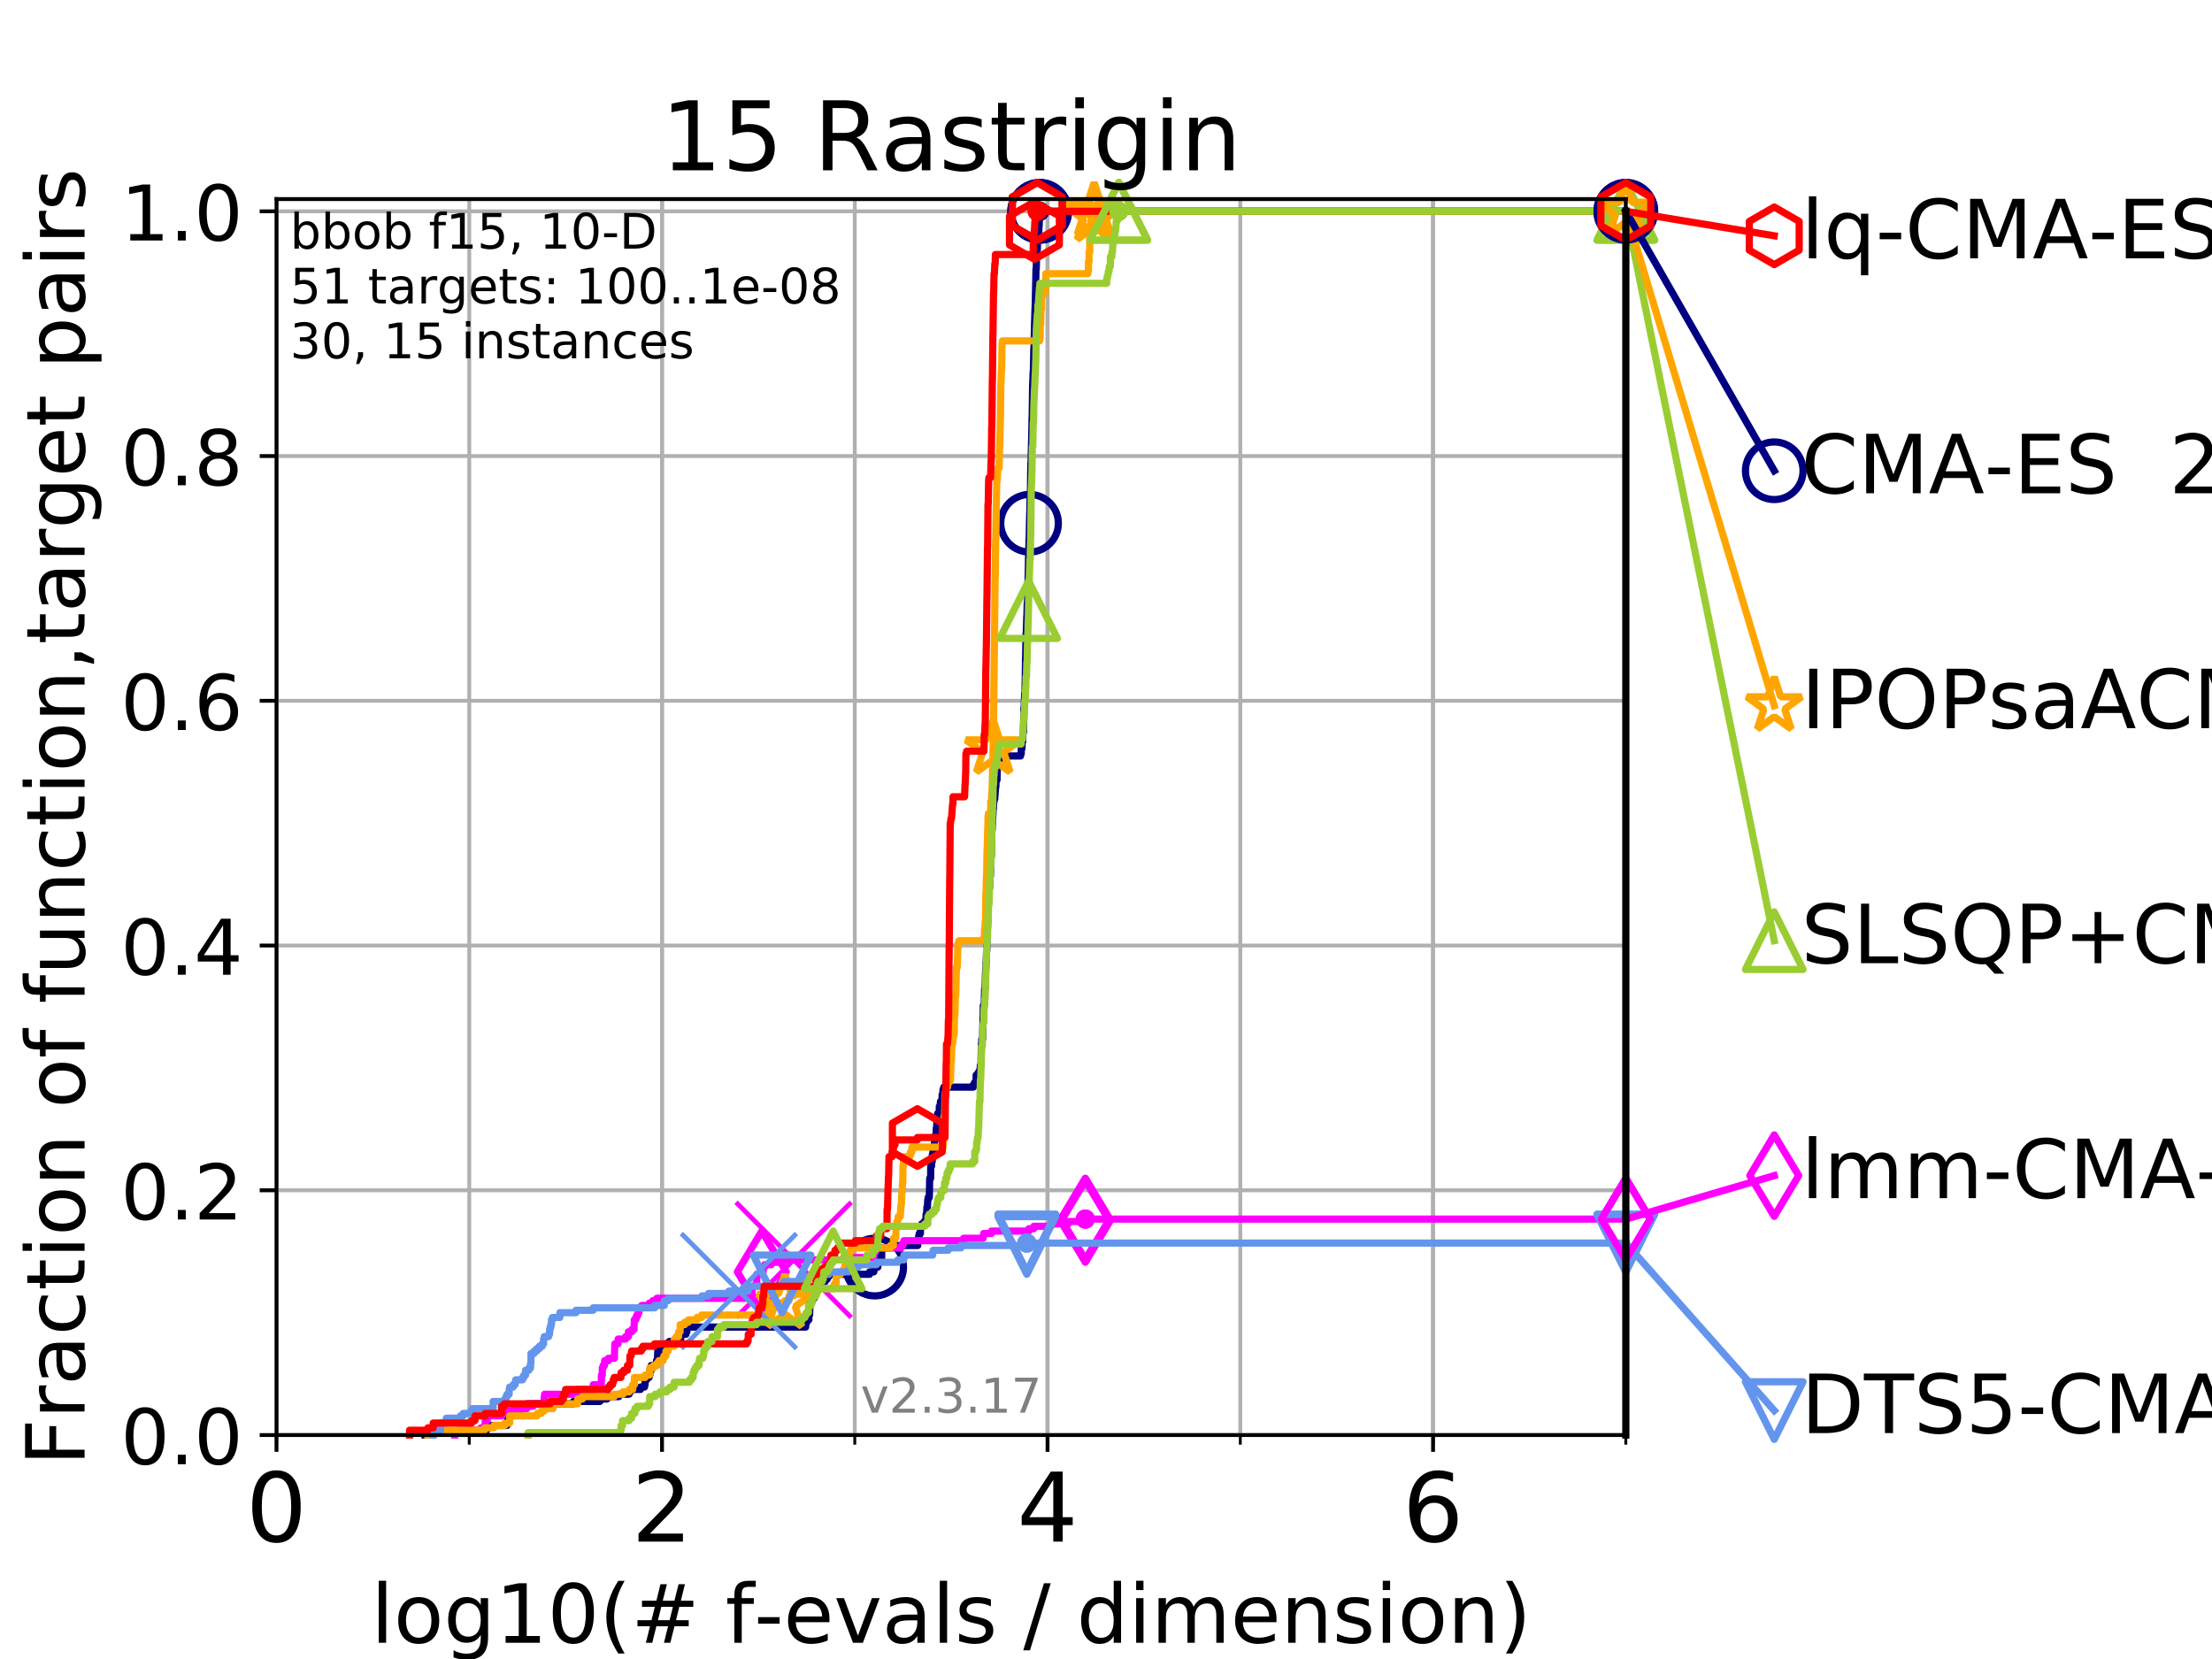 <?xml version="1.0" encoding="utf-8" standalone="no"?>
<!DOCTYPE svg PUBLIC "-//W3C//DTD SVG 1.1//EN"
  "http://www.w3.org/Graphics/SVG/1.1/DTD/svg11.dtd">
<!-- Created with matplotlib (https://matplotlib.org/) -->
<svg height="345.6pt" version="1.1" viewBox="0 0 460.8 345.6" width="460.8pt" xmlns="http://www.w3.org/2000/svg" xmlns:xlink="http://www.w3.org/1999/xlink">
 <defs>
  <style type="text/css">
*{stroke-linecap:butt;stroke-linejoin:round;}
  </style>
 </defs>
 <g id="figure_1">
  <g id="patch_1">
   <path d="M 0 345.6 
L 460.8 345.6 
L 460.8 0 
L 0 0 
z
" style="fill:#ffffff;"/>
  </g>
  <g id="axes_1">
   <g id="patch_2">
    <path d="M 57.6 298.944 
L 338.688 298.944 
L 338.688 41.472 
L 57.6 41.472 
z
" style="fill:#ffffff;"/>
   </g>
   <g id="matplotlib.axis_1">
    <g id="xtick_1">
     <g id="line2d_1">
      <path clip-path="url(#p2a99265f36)" d="M 57.6 298.944 
L 57.6 41.472 
" style="fill:none;stroke:#b0b0b0;stroke-linecap:square;stroke-width:0.8;"/>
     </g>
     <g id="line2d_2">
      <defs>
       <path d="M 0 0 
L 0 3.5 
" id="m3af60c24dc" style="stroke:#000000;stroke-width:0.8;"/>
      </defs>
      <g>
       <use style="stroke:#000000;stroke-width:0.8;" x="57.6" xlink:href="#m3af60c24dc" y="298.944"/>
      </g>
     </g>
     <g id="text_1">
      <!-- 0 -->
      <defs>
       <path d="M 31.781 66.406 
Q 24.172 66.406 20.328 58.906 
Q 16.5 51.422 16.5 36.375 
Q 16.5 21.391 20.328 13.891 
Q 24.172 6.391 31.781 6.391 
Q 39.453 6.391 43.281 13.891 
Q 47.125 21.391 47.125 36.375 
Q 47.125 51.422 43.281 58.906 
Q 39.453 66.406 31.781 66.406 
z
M 31.781 74.219 
Q 44.047 74.219 50.516 64.516 
Q 56.984 54.828 56.984 36.375 
Q 56.984 17.969 50.516 8.266 
Q 44.047 -1.422 31.781 -1.422 
Q 19.531 -1.422 13.062 8.266 
Q 6.594 17.969 6.594 36.375 
Q 6.594 54.828 13.062 64.516 
Q 19.531 74.219 31.781 74.219 
z
" id="DejaVuSans-48"/>
      </defs>
      <g transform="translate(51.237 321.141)scale(0.2 -0.2)">
       <use xlink:href="#DejaVuSans-48"/>
      </g>
     </g>
    </g>
    <g id="xtick_2">
     <g id="line2d_3">
      <path clip-path="url(#p2a99265f36)" d="M 137.911 298.944 
L 137.911 41.472 
" style="fill:none;stroke:#b0b0b0;stroke-linecap:square;stroke-width:0.8;"/>
     </g>
     <g id="line2d_4">
      <g>
       <use style="stroke:#000000;stroke-width:0.8;" x="137.911" xlink:href="#m3af60c24dc" y="298.944"/>
      </g>
     </g>
     <g id="text_2">
      <!-- 2 -->
      <defs>
       <path d="M 19.188 8.297 
L 53.609 8.297 
L 53.609 0 
L 7.328 0 
L 7.328 8.297 
Q 12.938 14.109 22.625 23.891 
Q 32.328 33.688 34.812 36.531 
Q 39.547 41.844 41.422 45.531 
Q 43.312 49.219 43.312 52.781 
Q 43.312 58.594 39.234 62.25 
Q 35.156 65.922 28.609 65.922 
Q 23.969 65.922 18.812 64.312 
Q 13.672 62.703 7.812 59.422 
L 7.812 69.391 
Q 13.766 71.781 18.938 73 
Q 24.125 74.219 28.422 74.219 
Q 39.75 74.219 46.484 68.547 
Q 53.219 62.891 53.219 53.422 
Q 53.219 48.922 51.531 44.891 
Q 49.859 40.875 45.406 35.406 
Q 44.188 33.984 37.641 27.219 
Q 31.109 20.453 19.188 8.297 
z
" id="DejaVuSans-50"/>
      </defs>
      <g transform="translate(131.548 321.141)scale(0.2 -0.2)">
       <use xlink:href="#DejaVuSans-50"/>
      </g>
     </g>
    </g>
    <g id="xtick_3">
     <g id="line2d_5">
      <path clip-path="url(#p2a99265f36)" d="M 218.222 298.944 
L 218.222 41.472 
" style="fill:none;stroke:#b0b0b0;stroke-linecap:square;stroke-width:0.8;"/>
     </g>
     <g id="line2d_6">
      <g>
       <use style="stroke:#000000;stroke-width:0.8;" x="218.222" xlink:href="#m3af60c24dc" y="298.944"/>
      </g>
     </g>
     <g id="text_3">
      <!-- 4 -->
      <defs>
       <path d="M 37.797 64.312 
L 12.891 25.391 
L 37.797 25.391 
z
M 35.203 72.906 
L 47.609 72.906 
L 47.609 25.391 
L 58.016 25.391 
L 58.016 17.188 
L 47.609 17.188 
L 47.609 0 
L 37.797 0 
L 37.797 17.188 
L 4.891 17.188 
L 4.891 26.703 
z
" id="DejaVuSans-52"/>
      </defs>
      <g transform="translate(211.859 321.141)scale(0.2 -0.2)">
       <use xlink:href="#DejaVuSans-52"/>
      </g>
     </g>
    </g>
    <g id="xtick_4">
     <g id="line2d_7">
      <path clip-path="url(#p2a99265f36)" d="M 298.533 298.944 
L 298.533 41.472 
" style="fill:none;stroke:#b0b0b0;stroke-linecap:square;stroke-width:0.8;"/>
     </g>
     <g id="line2d_8">
      <g>
       <use style="stroke:#000000;stroke-width:0.8;" x="298.533" xlink:href="#m3af60c24dc" y="298.944"/>
      </g>
     </g>
     <g id="text_4">
      <!-- 6 -->
      <defs>
       <path d="M 33.016 40.375 
Q 26.375 40.375 22.484 35.828 
Q 18.609 31.297 18.609 23.391 
Q 18.609 15.531 22.484 10.953 
Q 26.375 6.391 33.016 6.391 
Q 39.656 6.391 43.531 10.953 
Q 47.406 15.531 47.406 23.391 
Q 47.406 31.297 43.531 35.828 
Q 39.656 40.375 33.016 40.375 
z
M 52.594 71.297 
L 52.594 62.312 
Q 48.875 64.062 45.094 64.984 
Q 41.312 65.922 37.594 65.922 
Q 27.828 65.922 22.672 59.328 
Q 17.531 52.734 16.797 39.406 
Q 19.672 43.656 24.016 45.922 
Q 28.375 48.188 33.594 48.188 
Q 44.578 48.188 50.953 41.516 
Q 57.328 34.859 57.328 23.391 
Q 57.328 12.156 50.688 5.359 
Q 44.047 -1.422 33.016 -1.422 
Q 20.359 -1.422 13.672 8.266 
Q 6.984 17.969 6.984 36.375 
Q 6.984 53.656 15.188 63.938 
Q 23.391 74.219 37.203 74.219 
Q 40.922 74.219 44.703 73.484 
Q 48.484 72.75 52.594 71.297 
z
" id="DejaVuSans-54"/>
      </defs>
      <g transform="translate(292.17 321.141)scale(0.2 -0.2)">
       <use xlink:href="#DejaVuSans-54"/>
      </g>
     </g>
    </g>
    <g id="xtick_5">
     <g id="line2d_9">
      <path clip-path="url(#p2a99265f36)" d="M 57.6 298.944 
L 57.6 41.472 
" style="fill:none;stroke:#b0b0b0;stroke-linecap:square;stroke-width:0.8;"/>
     </g>
     <g id="line2d_10">
      <defs>
       <path d="M 0 0 
L 0 2 
" id="mee5486c59a" style="stroke:#000000;stroke-width:0.6;"/>
      </defs>
      <g>
       <use style="stroke:#000000;stroke-width:0.6;" x="57.6" xlink:href="#mee5486c59a" y="298.944"/>
      </g>
     </g>
    </g>
    <g id="xtick_6">
     <g id="line2d_11">
      <path clip-path="url(#p2a99265f36)" d="M 97.755 298.944 
L 97.755 41.472 
" style="fill:none;stroke:#b0b0b0;stroke-linecap:square;stroke-width:0.8;"/>
     </g>
     <g id="line2d_12">
      <g>
       <use style="stroke:#000000;stroke-width:0.6;" x="97.755" xlink:href="#mee5486c59a" y="298.944"/>
      </g>
     </g>
    </g>
    <g id="xtick_7">
     <g id="line2d_13">
      <path clip-path="url(#p2a99265f36)" d="M 137.911 298.944 
L 137.911 41.472 
" style="fill:none;stroke:#b0b0b0;stroke-linecap:square;stroke-width:0.8;"/>
     </g>
     <g id="line2d_14">
      <g>
       <use style="stroke:#000000;stroke-width:0.6;" x="137.911" xlink:href="#mee5486c59a" y="298.944"/>
      </g>
     </g>
    </g>
    <g id="xtick_8">
     <g id="line2d_15">
      <path clip-path="url(#p2a99265f36)" d="M 178.066 298.944 
L 178.066 41.472 
" style="fill:none;stroke:#b0b0b0;stroke-linecap:square;stroke-width:0.8;"/>
     </g>
     <g id="line2d_16">
      <g>
       <use style="stroke:#000000;stroke-width:0.6;" x="178.066" xlink:href="#mee5486c59a" y="298.944"/>
      </g>
     </g>
    </g>
    <g id="xtick_9">
     <g id="line2d_17">
      <path clip-path="url(#p2a99265f36)" d="M 218.222 298.944 
L 218.222 41.472 
" style="fill:none;stroke:#b0b0b0;stroke-linecap:square;stroke-width:0.8;"/>
     </g>
     <g id="line2d_18">
      <g>
       <use style="stroke:#000000;stroke-width:0.6;" x="218.222" xlink:href="#mee5486c59a" y="298.944"/>
      </g>
     </g>
    </g>
    <g id="xtick_10">
     <g id="line2d_19">
      <path clip-path="url(#p2a99265f36)" d="M 258.377 298.944 
L 258.377 41.472 
" style="fill:none;stroke:#b0b0b0;stroke-linecap:square;stroke-width:0.8;"/>
     </g>
     <g id="line2d_20">
      <g>
       <use style="stroke:#000000;stroke-width:0.6;" x="258.377" xlink:href="#mee5486c59a" y="298.944"/>
      </g>
     </g>
    </g>
    <g id="xtick_11">
     <g id="line2d_21">
      <path clip-path="url(#p2a99265f36)" d="M 298.533 298.944 
L 298.533 41.472 
" style="fill:none;stroke:#b0b0b0;stroke-linecap:square;stroke-width:0.8;"/>
     </g>
     <g id="line2d_22">
      <g>
       <use style="stroke:#000000;stroke-width:0.6;" x="298.533" xlink:href="#mee5486c59a" y="298.944"/>
      </g>
     </g>
    </g>
    <g id="xtick_12">
     <g id="line2d_23">
      <path clip-path="url(#p2a99265f36)" d="M 338.688 298.944 
L 338.688 41.472 
" style="fill:none;stroke:#b0b0b0;stroke-linecap:square;stroke-width:0.8;"/>
     </g>
     <g id="line2d_24">
      <g>
       <use style="stroke:#000000;stroke-width:0.6;" x="338.688" xlink:href="#mee5486c59a" y="298.944"/>
      </g>
     </g>
    </g>
    <g id="text_5">
     <!-- log10(# f-evals / dimension) -->
     <defs>
      <path d="M 9.422 75.984 
L 18.406 75.984 
L 18.406 0 
L 9.422 0 
z
" id="DejaVuSans-108"/>
      <path d="M 30.609 48.391 
Q 23.391 48.391 19.188 42.75 
Q 14.984 37.109 14.984 27.297 
Q 14.984 17.484 19.156 11.844 
Q 23.344 6.203 30.609 6.203 
Q 37.797 6.203 41.984 11.859 
Q 46.188 17.531 46.188 27.297 
Q 46.188 37.016 41.984 42.703 
Q 37.797 48.391 30.609 48.391 
z
M 30.609 56 
Q 42.328 56 49.016 48.375 
Q 55.719 40.766 55.719 27.297 
Q 55.719 13.875 49.016 6.219 
Q 42.328 -1.422 30.609 -1.422 
Q 18.844 -1.422 12.172 6.219 
Q 5.516 13.875 5.516 27.297 
Q 5.516 40.766 12.172 48.375 
Q 18.844 56 30.609 56 
z
" id="DejaVuSans-111"/>
      <path d="M 45.406 27.984 
Q 45.406 37.75 41.375 43.109 
Q 37.359 48.484 30.078 48.484 
Q 22.859 48.484 18.828 43.109 
Q 14.797 37.75 14.797 27.984 
Q 14.797 18.266 18.828 12.891 
Q 22.859 7.516 30.078 7.516 
Q 37.359 7.516 41.375 12.891 
Q 45.406 18.266 45.406 27.984 
z
M 54.391 6.781 
Q 54.391 -7.172 48.188 -13.984 
Q 42 -20.797 29.203 -20.797 
Q 24.469 -20.797 20.266 -20.094 
Q 16.062 -19.391 12.109 -17.922 
L 12.109 -9.188 
Q 16.062 -11.328 19.922 -12.344 
Q 23.781 -13.375 27.781 -13.375 
Q 36.625 -13.375 41.016 -8.766 
Q 45.406 -4.156 45.406 5.172 
L 45.406 9.625 
Q 42.625 4.781 38.281 2.391 
Q 33.938 0 27.875 0 
Q 17.828 0 11.672 7.656 
Q 5.516 15.328 5.516 27.984 
Q 5.516 40.672 11.672 48.328 
Q 17.828 56 27.875 56 
Q 33.938 56 38.281 53.609 
Q 42.625 51.219 45.406 46.391 
L 45.406 54.688 
L 54.391 54.688 
z
" id="DejaVuSans-103"/>
      <path d="M 12.406 8.297 
L 28.516 8.297 
L 28.516 63.922 
L 10.984 60.406 
L 10.984 69.391 
L 28.422 72.906 
L 38.281 72.906 
L 38.281 8.297 
L 54.391 8.297 
L 54.391 0 
L 12.406 0 
z
" id="DejaVuSans-49"/>
      <path d="M 31 75.875 
Q 24.469 64.656 21.281 53.656 
Q 18.109 42.672 18.109 31.391 
Q 18.109 20.125 21.312 9.062 
Q 24.516 -2 31 -13.188 
L 23.188 -13.188 
Q 15.875 -1.703 12.234 9.375 
Q 8.594 20.453 8.594 31.391 
Q 8.594 42.281 12.203 53.312 
Q 15.828 64.359 23.188 75.875 
z
" id="DejaVuSans-40"/>
      <path d="M 51.125 44 
L 36.922 44 
L 32.812 27.688 
L 47.125 27.688 
z
M 43.797 71.781 
L 38.719 51.516 
L 52.984 51.516 
L 58.109 71.781 
L 65.922 71.781 
L 60.891 51.516 
L 76.125 51.516 
L 76.125 44 
L 58.984 44 
L 54.984 27.688 
L 70.516 27.688 
L 70.516 20.219 
L 53.078 20.219 
L 48 0 
L 40.188 0 
L 45.219 20.219 
L 30.906 20.219 
L 25.875 0 
L 18.016 0 
L 23.094 20.219 
L 7.719 20.219 
L 7.719 27.688 
L 24.906 27.688 
L 29 44 
L 13.281 44 
L 13.281 51.516 
L 30.906 51.516 
L 35.891 71.781 
z
" id="DejaVuSans-35"/>
      <path id="DejaVuSans-32"/>
      <path d="M 37.109 75.984 
L 37.109 68.5 
L 28.516 68.5 
Q 23.688 68.5 21.797 66.547 
Q 19.922 64.594 19.922 59.516 
L 19.922 54.688 
L 34.719 54.688 
L 34.719 47.703 
L 19.922 47.703 
L 19.922 0 
L 10.891 0 
L 10.891 47.703 
L 2.297 47.703 
L 2.297 54.688 
L 10.891 54.688 
L 10.891 58.5 
Q 10.891 67.625 15.141 71.797 
Q 19.391 75.984 28.609 75.984 
z
" id="DejaVuSans-102"/>
      <path d="M 4.891 31.391 
L 31.203 31.391 
L 31.203 23.391 
L 4.891 23.391 
z
" id="DejaVuSans-45"/>
      <path d="M 56.203 29.594 
L 56.203 25.203 
L 14.891 25.203 
Q 15.484 15.922 20.484 11.062 
Q 25.484 6.203 34.422 6.203 
Q 39.594 6.203 44.453 7.469 
Q 49.312 8.734 54.109 11.281 
L 54.109 2.781 
Q 49.266 0.734 44.188 -0.344 
Q 39.109 -1.422 33.891 -1.422 
Q 20.797 -1.422 13.156 6.188 
Q 5.516 13.812 5.516 26.812 
Q 5.516 40.234 12.766 48.109 
Q 20.016 56 32.328 56 
Q 43.359 56 49.781 48.891 
Q 56.203 41.797 56.203 29.594 
z
M 47.219 32.234 
Q 47.125 39.594 43.094 43.984 
Q 39.062 48.391 32.422 48.391 
Q 24.906 48.391 20.391 44.141 
Q 15.875 39.891 15.188 32.172 
z
" id="DejaVuSans-101"/>
      <path d="M 2.984 54.688 
L 12.5 54.688 
L 29.594 8.797 
L 46.688 54.688 
L 56.203 54.688 
L 35.688 0 
L 23.484 0 
z
" id="DejaVuSans-118"/>
      <path d="M 34.281 27.484 
Q 23.391 27.484 19.188 25 
Q 14.984 22.516 14.984 16.5 
Q 14.984 11.719 18.141 8.906 
Q 21.297 6.109 26.703 6.109 
Q 34.188 6.109 38.703 11.406 
Q 43.219 16.703 43.219 25.484 
L 43.219 27.484 
z
M 52.203 31.203 
L 52.203 0 
L 43.219 0 
L 43.219 8.297 
Q 40.141 3.328 35.547 0.953 
Q 30.953 -1.422 24.312 -1.422 
Q 15.922 -1.422 10.953 3.297 
Q 6 8.016 6 15.922 
Q 6 25.141 12.172 29.828 
Q 18.359 34.516 30.609 34.516 
L 43.219 34.516 
L 43.219 35.406 
Q 43.219 41.609 39.141 45 
Q 35.062 48.391 27.688 48.391 
Q 23 48.391 18.547 47.266 
Q 14.109 46.141 10.016 43.891 
L 10.016 52.203 
Q 14.938 54.109 19.578 55.047 
Q 24.219 56 28.609 56 
Q 40.484 56 46.344 49.844 
Q 52.203 43.703 52.203 31.203 
z
" id="DejaVuSans-97"/>
      <path d="M 44.281 53.078 
L 44.281 44.578 
Q 40.484 46.531 36.375 47.5 
Q 32.281 48.484 27.875 48.484 
Q 21.188 48.484 17.844 46.438 
Q 14.5 44.391 14.5 40.281 
Q 14.5 37.156 16.891 35.375 
Q 19.281 33.594 26.516 31.984 
L 29.594 31.297 
Q 39.156 29.25 43.188 25.516 
Q 47.219 21.781 47.219 15.094 
Q 47.219 7.469 41.188 3.016 
Q 35.156 -1.422 24.609 -1.422 
Q 20.219 -1.422 15.453 -0.562 
Q 10.688 0.297 5.422 2 
L 5.422 11.281 
Q 10.406 8.688 15.234 7.391 
Q 20.062 6.109 24.812 6.109 
Q 31.156 6.109 34.562 8.281 
Q 37.984 10.453 37.984 14.406 
Q 37.984 18.062 35.516 20.016 
Q 33.062 21.969 24.703 23.781 
L 21.578 24.516 
Q 13.234 26.266 9.516 29.906 
Q 5.812 33.547 5.812 39.891 
Q 5.812 47.609 11.281 51.797 
Q 16.75 56 26.812 56 
Q 31.781 56 36.172 55.266 
Q 40.578 54.547 44.281 53.078 
z
" id="DejaVuSans-115"/>
      <path d="M 25.391 72.906 
L 33.688 72.906 
L 8.297 -9.281 
L 0 -9.281 
z
" id="DejaVuSans-47"/>
      <path d="M 45.406 46.391 
L 45.406 75.984 
L 54.391 75.984 
L 54.391 0 
L 45.406 0 
L 45.406 8.203 
Q 42.578 3.328 38.25 0.953 
Q 33.938 -1.422 27.875 -1.422 
Q 17.969 -1.422 11.734 6.484 
Q 5.516 14.406 5.516 27.297 
Q 5.516 40.188 11.734 48.094 
Q 17.969 56 27.875 56 
Q 33.938 56 38.25 53.625 
Q 42.578 51.266 45.406 46.391 
z
M 14.797 27.297 
Q 14.797 17.391 18.875 11.75 
Q 22.953 6.109 30.078 6.109 
Q 37.203 6.109 41.297 11.75 
Q 45.406 17.391 45.406 27.297 
Q 45.406 37.203 41.297 42.844 
Q 37.203 48.484 30.078 48.484 
Q 22.953 48.484 18.875 42.844 
Q 14.797 37.203 14.797 27.297 
z
" id="DejaVuSans-100"/>
      <path d="M 9.422 54.688 
L 18.406 54.688 
L 18.406 0 
L 9.422 0 
z
M 9.422 75.984 
L 18.406 75.984 
L 18.406 64.594 
L 9.422 64.594 
z
" id="DejaVuSans-105"/>
      <path d="M 52 44.188 
Q 55.375 50.25 60.062 53.125 
Q 64.75 56 71.094 56 
Q 79.641 56 84.281 50.016 
Q 88.922 44.047 88.922 33.016 
L 88.922 0 
L 79.891 0 
L 79.891 32.719 
Q 79.891 40.578 77.094 44.375 
Q 74.312 48.188 68.609 48.188 
Q 61.625 48.188 57.562 43.547 
Q 53.516 38.922 53.516 30.906 
L 53.516 0 
L 44.484 0 
L 44.484 32.719 
Q 44.484 40.625 41.703 44.406 
Q 38.922 48.188 33.109 48.188 
Q 26.219 48.188 22.156 43.531 
Q 18.109 38.875 18.109 30.906 
L 18.109 0 
L 9.078 0 
L 9.078 54.688 
L 18.109 54.688 
L 18.109 46.188 
Q 21.188 51.219 25.484 53.609 
Q 29.781 56 35.688 56 
Q 41.656 56 45.828 52.969 
Q 50 49.953 52 44.188 
z
" id="DejaVuSans-109"/>
      <path d="M 54.891 33.016 
L 54.891 0 
L 45.906 0 
L 45.906 32.719 
Q 45.906 40.484 42.875 44.328 
Q 39.844 48.188 33.797 48.188 
Q 26.516 48.188 22.312 43.547 
Q 18.109 38.922 18.109 30.906 
L 18.109 0 
L 9.078 0 
L 9.078 54.688 
L 18.109 54.688 
L 18.109 46.188 
Q 21.344 51.125 25.703 53.562 
Q 30.078 56 35.797 56 
Q 45.219 56 50.047 50.172 
Q 54.891 44.344 54.891 33.016 
z
" id="DejaVuSans-110"/>
      <path d="M 8.016 75.875 
L 15.828 75.875 
Q 23.141 64.359 26.781 53.312 
Q 30.422 42.281 30.422 31.391 
Q 30.422 20.453 26.781 9.375 
Q 23.141 -1.703 15.828 -13.188 
L 8.016 -13.188 
Q 14.5 -2 17.703 9.062 
Q 20.906 20.125 20.906 31.391 
Q 20.906 42.672 17.703 53.656 
Q 14.5 64.656 8.016 75.875 
z
" id="DejaVuSans-41"/>
     </defs>
     <g transform="translate(77.303 342.218)scale(0.17 -0.17)">
      <use xlink:href="#DejaVuSans-108"/>
      <use x="27.783" xlink:href="#DejaVuSans-111"/>
      <use x="88.965" xlink:href="#DejaVuSans-103"/>
      <use x="152.441" xlink:href="#DejaVuSans-49"/>
      <use x="216.064" xlink:href="#DejaVuSans-48"/>
      <use x="279.688" xlink:href="#DejaVuSans-40"/>
      <use x="318.701" xlink:href="#DejaVuSans-35"/>
      <use x="402.49" xlink:href="#DejaVuSans-32"/>
      <use x="434.277" xlink:href="#DejaVuSans-102"/>
      <use x="469.404" xlink:href="#DejaVuSans-45"/>
      <use x="505.488" xlink:href="#DejaVuSans-101"/>
      <use x="567.012" xlink:href="#DejaVuSans-118"/>
      <use x="626.191" xlink:href="#DejaVuSans-97"/>
      <use x="687.471" xlink:href="#DejaVuSans-108"/>
      <use x="715.254" xlink:href="#DejaVuSans-115"/>
      <use x="767.354" xlink:href="#DejaVuSans-32"/>
      <use x="799.141" xlink:href="#DejaVuSans-47"/>
      <use x="832.832" xlink:href="#DejaVuSans-32"/>
      <use x="864.619" xlink:href="#DejaVuSans-100"/>
      <use x="928.096" xlink:href="#DejaVuSans-105"/>
      <use x="955.879" xlink:href="#DejaVuSans-109"/>
      <use x="1053.291" xlink:href="#DejaVuSans-101"/>
      <use x="1114.814" xlink:href="#DejaVuSans-110"/>
      <use x="1178.193" xlink:href="#DejaVuSans-115"/>
      <use x="1230.293" xlink:href="#DejaVuSans-105"/>
      <use x="1258.076" xlink:href="#DejaVuSans-111"/>
      <use x="1319.258" xlink:href="#DejaVuSans-110"/>
      <use x="1382.637" xlink:href="#DejaVuSans-41"/>
     </g>
    </g>
   </g>
   <g id="matplotlib.axis_2">
    <g id="ytick_1">
     <g id="line2d_25">
      <path clip-path="url(#p2a99265f36)" d="M 57.6 298.944 
L 338.688 298.944 
" style="fill:none;stroke:#b0b0b0;stroke-linecap:square;stroke-width:0.8;"/>
     </g>
     <g id="line2d_26">
      <defs>
       <path d="M 0 0 
L -3.5 0 
" id="m8e2129b176" style="stroke:#000000;stroke-width:0.8;"/>
      </defs>
      <g>
       <use style="stroke:#000000;stroke-width:0.8;" x="57.6" xlink:href="#m8e2129b176" y="298.944"/>
      </g>
     </g>
     <g id="text_6">
      <!-- 0.0 -->
      <defs>
       <path d="M 10.688 12.406 
L 21 12.406 
L 21 0 
L 10.688 0 
z
" id="DejaVuSans-46"/>
      </defs>
      <g transform="translate(25.155 305.023)scale(0.16 -0.16)">
       <use xlink:href="#DejaVuSans-48"/>
       <use x="63.623" xlink:href="#DejaVuSans-46"/>
       <use x="95.41" xlink:href="#DejaVuSans-48"/>
      </g>
     </g>
    </g>
    <g id="ytick_2">
     <g id="line2d_27">
      <path clip-path="url(#p2a99265f36)" d="M 57.6 247.959 
L 338.688 247.959 
" style="fill:none;stroke:#b0b0b0;stroke-linecap:square;stroke-width:0.8;"/>
     </g>
     <g id="line2d_28">
      <g>
       <use style="stroke:#000000;stroke-width:0.8;" x="57.6" xlink:href="#m8e2129b176" y="247.959"/>
      </g>
     </g>
     <g id="text_7">
      <!-- 0.2 -->
      <g transform="translate(25.155 254.038)scale(0.16 -0.16)">
       <use xlink:href="#DejaVuSans-48"/>
       <use x="63.623" xlink:href="#DejaVuSans-46"/>
       <use x="95.41" xlink:href="#DejaVuSans-50"/>
      </g>
     </g>
    </g>
    <g id="ytick_3">
     <g id="line2d_29">
      <path clip-path="url(#p2a99265f36)" d="M 57.6 196.975 
L 338.688 196.975 
" style="fill:none;stroke:#b0b0b0;stroke-linecap:square;stroke-width:0.8;"/>
     </g>
     <g id="line2d_30">
      <g>
       <use style="stroke:#000000;stroke-width:0.8;" x="57.6" xlink:href="#m8e2129b176" y="196.975"/>
      </g>
     </g>
     <g id="text_8">
      <!-- 0.4 -->
      <g transform="translate(25.155 203.054)scale(0.16 -0.16)">
       <use xlink:href="#DejaVuSans-48"/>
       <use x="63.623" xlink:href="#DejaVuSans-46"/>
       <use x="95.41" xlink:href="#DejaVuSans-52"/>
      </g>
     </g>
    </g>
    <g id="ytick_4">
     <g id="line2d_31">
      <path clip-path="url(#p2a99265f36)" d="M 57.6 145.99 
L 338.688 145.99 
" style="fill:none;stroke:#b0b0b0;stroke-linecap:square;stroke-width:0.8;"/>
     </g>
     <g id="line2d_32">
      <g>
       <use style="stroke:#000000;stroke-width:0.8;" x="57.6" xlink:href="#m8e2129b176" y="145.99"/>
      </g>
     </g>
     <g id="text_9">
      <!-- 0.6 -->
      <g transform="translate(25.155 152.069)scale(0.16 -0.16)">
       <use xlink:href="#DejaVuSans-48"/>
       <use x="63.623" xlink:href="#DejaVuSans-46"/>
       <use x="95.41" xlink:href="#DejaVuSans-54"/>
      </g>
     </g>
    </g>
    <g id="ytick_5">
     <g id="line2d_33">
      <path clip-path="url(#p2a99265f36)" d="M 57.6 95.006 
L 338.688 95.006 
" style="fill:none;stroke:#b0b0b0;stroke-linecap:square;stroke-width:0.8;"/>
     </g>
     <g id="line2d_34">
      <g>
       <use style="stroke:#000000;stroke-width:0.8;" x="57.6" xlink:href="#m8e2129b176" y="95.006"/>
      </g>
     </g>
     <g id="text_10">
      <!-- 0.8 -->
      <defs>
       <path d="M 31.781 34.625 
Q 24.75 34.625 20.719 30.859 
Q 16.703 27.094 16.703 20.516 
Q 16.703 13.922 20.719 10.156 
Q 24.75 6.391 31.781 6.391 
Q 38.812 6.391 42.859 10.172 
Q 46.922 13.969 46.922 20.516 
Q 46.922 27.094 42.891 30.859 
Q 38.875 34.625 31.781 34.625 
z
M 21.922 38.812 
Q 15.578 40.375 12.031 44.719 
Q 8.5 49.078 8.5 55.328 
Q 8.5 64.062 14.719 69.141 
Q 20.953 74.219 31.781 74.219 
Q 42.672 74.219 48.875 69.141 
Q 55.078 64.062 55.078 55.328 
Q 55.078 49.078 51.531 44.719 
Q 48 40.375 41.703 38.812 
Q 48.828 37.156 52.797 32.312 
Q 56.781 27.484 56.781 20.516 
Q 56.781 9.906 50.312 4.234 
Q 43.844 -1.422 31.781 -1.422 
Q 19.734 -1.422 13.25 4.234 
Q 6.781 9.906 6.781 20.516 
Q 6.781 27.484 10.781 32.312 
Q 14.797 37.156 21.922 38.812 
z
M 18.312 54.391 
Q 18.312 48.734 21.844 45.562 
Q 25.391 42.391 31.781 42.391 
Q 38.141 42.391 41.719 45.562 
Q 45.312 48.734 45.312 54.391 
Q 45.312 60.062 41.719 63.234 
Q 38.141 66.406 31.781 66.406 
Q 25.391 66.406 21.844 63.234 
Q 18.312 60.062 18.312 54.391 
z
" id="DejaVuSans-56"/>
      </defs>
      <g transform="translate(25.155 101.085)scale(0.16 -0.16)">
       <use xlink:href="#DejaVuSans-48"/>
       <use x="63.623" xlink:href="#DejaVuSans-46"/>
       <use x="95.41" xlink:href="#DejaVuSans-56"/>
      </g>
     </g>
    </g>
    <g id="ytick_6">
     <g id="line2d_35">
      <path clip-path="url(#p2a99265f36)" d="M 57.6 44.021 
L 338.688 44.021 
" style="fill:none;stroke:#b0b0b0;stroke-linecap:square;stroke-width:0.8;"/>
     </g>
     <g id="line2d_36">
      <g>
       <use style="stroke:#000000;stroke-width:0.8;" x="57.6" xlink:href="#m8e2129b176" y="44.021"/>
      </g>
     </g>
     <g id="text_11">
      <!-- 1.0 -->
      <g transform="translate(25.155 50.1)scale(0.16 -0.16)">
       <use xlink:href="#DejaVuSans-49"/>
       <use x="63.623" xlink:href="#DejaVuSans-46"/>
       <use x="95.41" xlink:href="#DejaVuSans-48"/>
      </g>
     </g>
    </g>
    <g id="text_12">
     <!-- Fraction of function,target pairs -->
     <defs>
      <path d="M 9.812 72.906 
L 51.703 72.906 
L 51.703 64.594 
L 19.672 64.594 
L 19.672 43.109 
L 48.578 43.109 
L 48.578 34.812 
L 19.672 34.812 
L 19.672 0 
L 9.812 0 
z
" id="DejaVuSans-70"/>
      <path d="M 41.109 46.297 
Q 39.594 47.172 37.812 47.578 
Q 36.031 48 33.891 48 
Q 26.266 48 22.188 43.047 
Q 18.109 38.094 18.109 28.812 
L 18.109 0 
L 9.078 0 
L 9.078 54.688 
L 18.109 54.688 
L 18.109 46.188 
Q 20.953 51.172 25.484 53.578 
Q 30.031 56 36.531 56 
Q 37.453 56 38.578 55.875 
Q 39.703 55.766 41.062 55.516 
z
" id="DejaVuSans-114"/>
      <path d="M 48.781 52.594 
L 48.781 44.188 
Q 44.969 46.297 41.141 47.344 
Q 37.312 48.391 33.406 48.391 
Q 24.656 48.391 19.812 42.844 
Q 14.984 37.312 14.984 27.297 
Q 14.984 17.281 19.812 11.734 
Q 24.656 6.203 33.406 6.203 
Q 37.312 6.203 41.141 7.25 
Q 44.969 8.297 48.781 10.406 
L 48.781 2.094 
Q 45.016 0.344 40.984 -0.531 
Q 36.969 -1.422 32.422 -1.422 
Q 20.062 -1.422 12.781 6.344 
Q 5.516 14.109 5.516 27.297 
Q 5.516 40.672 12.859 48.328 
Q 20.219 56 33.016 56 
Q 37.156 56 41.109 55.141 
Q 45.062 54.297 48.781 52.594 
z
" id="DejaVuSans-99"/>
      <path d="M 18.312 70.219 
L 18.312 54.688 
L 36.812 54.688 
L 36.812 47.703 
L 18.312 47.703 
L 18.312 18.016 
Q 18.312 11.328 20.141 9.422 
Q 21.969 7.516 27.594 7.516 
L 36.812 7.516 
L 36.812 0 
L 27.594 0 
Q 17.188 0 13.234 3.875 
Q 9.281 7.766 9.281 18.016 
L 9.281 47.703 
L 2.688 47.703 
L 2.688 54.688 
L 9.281 54.688 
L 9.281 70.219 
z
" id="DejaVuSans-116"/>
      <path d="M 8.5 21.578 
L 8.5 54.688 
L 17.484 54.688 
L 17.484 21.922 
Q 17.484 14.156 20.5 10.266 
Q 23.531 6.391 29.594 6.391 
Q 36.859 6.391 41.078 11.031 
Q 45.312 15.672 45.312 23.688 
L 45.312 54.688 
L 54.297 54.688 
L 54.297 0 
L 45.312 0 
L 45.312 8.406 
Q 42.047 3.422 37.719 1 
Q 33.406 -1.422 27.688 -1.422 
Q 18.266 -1.422 13.375 4.438 
Q 8.5 10.297 8.5 21.578 
z
M 31.109 56 
z
" id="DejaVuSans-117"/>
      <path d="M 11.719 12.406 
L 22.016 12.406 
L 22.016 4 
L 14.016 -11.625 
L 7.719 -11.625 
L 11.719 4 
z
" id="DejaVuSans-44"/>
      <path d="M 18.109 8.203 
L 18.109 -20.797 
L 9.078 -20.797 
L 9.078 54.688 
L 18.109 54.688 
L 18.109 46.391 
Q 20.953 51.266 25.266 53.625 
Q 29.594 56 35.594 56 
Q 45.562 56 51.781 48.094 
Q 58.016 40.188 58.016 27.297 
Q 58.016 14.406 51.781 6.484 
Q 45.562 -1.422 35.594 -1.422 
Q 29.594 -1.422 25.266 0.953 
Q 20.953 3.328 18.109 8.203 
z
M 48.688 27.297 
Q 48.688 37.203 44.609 42.844 
Q 40.531 48.484 33.406 48.484 
Q 26.266 48.484 22.188 42.844 
Q 18.109 37.203 18.109 27.297 
Q 18.109 17.391 22.188 11.75 
Q 26.266 6.109 33.406 6.109 
Q 40.531 6.109 44.609 11.75 
Q 48.688 17.391 48.688 27.297 
z
" id="DejaVuSans-112"/>
     </defs>
     <g transform="translate(17.62 305.347)rotate(-90)scale(0.17 -0.17)">
      <use xlink:href="#DejaVuSans-70"/>
      <use x="57.41" xlink:href="#DejaVuSans-114"/>
      <use x="98.523" xlink:href="#DejaVuSans-97"/>
      <use x="159.803" xlink:href="#DejaVuSans-99"/>
      <use x="214.783" xlink:href="#DejaVuSans-116"/>
      <use x="253.992" xlink:href="#DejaVuSans-105"/>
      <use x="281.775" xlink:href="#DejaVuSans-111"/>
      <use x="342.957" xlink:href="#DejaVuSans-110"/>
      <use x="406.336" xlink:href="#DejaVuSans-32"/>
      <use x="438.123" xlink:href="#DejaVuSans-111"/>
      <use x="499.305" xlink:href="#DejaVuSans-102"/>
      <use x="534.51" xlink:href="#DejaVuSans-32"/>
      <use x="566.297" xlink:href="#DejaVuSans-102"/>
      <use x="601.502" xlink:href="#DejaVuSans-117"/>
      <use x="664.881" xlink:href="#DejaVuSans-110"/>
      <use x="728.26" xlink:href="#DejaVuSans-99"/>
      <use x="783.24" xlink:href="#DejaVuSans-116"/>
      <use x="822.449" xlink:href="#DejaVuSans-105"/>
      <use x="850.232" xlink:href="#DejaVuSans-111"/>
      <use x="911.414" xlink:href="#DejaVuSans-110"/>
      <use x="974.793" xlink:href="#DejaVuSans-44"/>
      <use x="1006.58" xlink:href="#DejaVuSans-116"/>
      <use x="1045.789" xlink:href="#DejaVuSans-97"/>
      <use x="1107.068" xlink:href="#DejaVuSans-114"/>
      <use x="1148.166" xlink:href="#DejaVuSans-103"/>
      <use x="1211.643" xlink:href="#DejaVuSans-101"/>
      <use x="1273.166" xlink:href="#DejaVuSans-116"/>
      <use x="1312.375" xlink:href="#DejaVuSans-32"/>
      <use x="1344.162" xlink:href="#DejaVuSans-112"/>
      <use x="1407.639" xlink:href="#DejaVuSans-97"/>
      <use x="1468.918" xlink:href="#DejaVuSans-105"/>
      <use x="1496.701" xlink:href="#DejaVuSans-114"/>
      <use x="1537.814" xlink:href="#DejaVuSans-115"/>
     </g>
    </g>
   </g>
   <g id="line2d_37">
    <defs>
     <path d="M 0 1.5 
C 0.398 1.5 0.779 1.342 1.061 1.061 
C 1.342 0.779 1.5 0.398 1.5 0 
C 1.5 -0.398 1.342 -0.779 1.061 -1.061 
C 0.779 -1.342 0.398 -1.5 0 -1.5 
C -0.398 -1.5 -0.779 -1.342 -1.061 -1.061 
C -1.342 -0.779 -1.5 -0.398 -1.5 0 
C -1.5 0.398 -1.342 0.779 -1.061 1.061 
C -0.779 1.342 -0.398 1.5 0 1.5 
z
" id="m852d1582ad" style="stroke:#000080;"/>
    </defs>
    <g>
     <use style="fill:#000080;stroke:#000080;" x="216.588" xlink:href="#m852d1582ad" y="44.021"/>
     <use style="fill:#000080;stroke:#000080;" x="216.588" xlink:href="#m852d1582ad" y="44.021"/>
    </g>
   </g>
   <g id="line2d_38">
    <path d="M 88.554 298.944 
L 88.554 298.444 
L 100.04 298.444 
L 100.04 297.944 
L 101.366 297.944 
L 101.366 297.444 
L 101.924 297.444 
L 101.924 296.945 
L 105.622 296.945 
L 105.622 295.945 
L 105.952 295.945 
L 106.061 293.946 
L 108.294 293.946 
L 108.294 293.446 
L 108.764 293.446 
L 108.764 292.946 
L 109.756 292.946 
L 109.756 292.446 
L 119.453 292.446 
L 119.453 291.946 
L 124.965 291.946 
L 124.965 291.446 
L 126.44 291.446 
L 126.44 290.946 
L 128.915 290.946 
L 128.915 290.447 
L 131.031 290.447 
L 131.031 289.947 
L 131.338 289.947 
L 131.338 289.447 
L 133.421 289.447 
L 133.421 288.947 
L 134.258 288.947 
L 134.258 288.447 
L 134.386 288.447 
L 134.386 287.447 
L 134.703 287.447 
L 134.703 286.948 
L 135.22 286.948 
L 135.22 286.448 
L 135.362 286.448 
L 135.362 285.448 
L 135.662 285.448 
L 135.662 284.448 
L 136.757 284.448 
L 136.757 283.449 
L 136.943 283.449 
L 137.035 281.449 
L 138.46 281.449 
L 138.477 279.95 
L 139.414 279.95 
L 139.414 279.45 
L 141.478 279.45 
L 141.478 278.95 
L 141.816 278.95 
L 141.816 277.95 
L 142.897 277.95 
L 142.897 277.451 
L 143.093 277.451 
L 143.093 276.451 
L 167.827 276.451 
L 167.917 275.451 
L 168.097 275.451 
L 168.097 274.951 
L 168.5 274.951 
L 168.5 273.952 
L 168.645 273.952 
L 168.74 271.452 
L 169.065 271.452 
L 169.065 270.453 
L 169.62 270.453 
L 169.721 268.953 
L 170.311 268.953 
L 170.321 267.953 
L 170.944 267.953 
L 170.965 266.954 
L 171.928 266.954 
L 171.928 266.454 
L 172.342 266.454 
L 172.342 265.954 
L 172.642 265.954 
L 172.642 265.454 
L 181.156 265.454 
L 181.156 264.954 
L 182.029 264.954 
L 182.029 264.454 
L 182.218 264.454 
L 182.218 263.955 
L 182.876 263.955 
L 182.876 262.955 
L 183.253 262.955 
L 183.275 261.955 
L 183.671 261.955 
L 183.671 259.956 
L 185.634 259.956 
L 185.634 259.456 
L 191.195 259.456 
L 191.195 258.456 
L 191.372 258.456 
L 191.372 257.457 
L 191.498 257.457 
L 191.498 256.957 
L 191.742 256.957 
L 191.742 255.457 
L 192.013 255.457 
L 192.013 254.957 
L 192.53 254.957 
L 192.53 254.457 
L 192.852 254.457 
L 192.921 252.958 
L 193.029 252.958 
L 193.097 251.458 
L 193.202 251.458 
L 193.266 249.959 
L 193.35 249.959 
L 193.35 249.459 
L 193.59 249.459 
L 193.674 245.46 
L 193.869 245.46 
L 193.891 242.961 
L 194.049 242.961 
L 194.101 241.961 
L 194.198 241.961 
L 194.228 240.462 
L 194.342 240.462 
L 194.342 239.962 
L 194.465 239.962 
L 194.561 238.962 
L 194.628 238.962 
L 194.702 237.463 
L 194.854 237.463 
L 194.867 236.463 
L 195 236.463 
L 195.051 234.963 
L 195.12 234.963 
L 195.191 232.964 
L 195.326 232.964 
L 195.326 231.964 
L 195.652 231.964 
L 195.684 230.465 
L 195.855 230.465 
L 195.912 229.465 
L 196.201 229.465 
L 196.271 227.966 
L 196.436 227.966 
L 196.436 226.966 
L 196.618 226.966 
L 196.618 226.466 
L 202.762 226.466 
L 202.762 225.966 
L 203.052 225.966 
L 203.052 225.466 
L 203.345 225.466 
L 203.345 223.967 
L 203.753 223.967 
L 203.753 223.467 
L 204.037 223.467 
L 204.037 222.967 
L 204.212 222.967 
L 204.212 221.967 
L 204.355 221.967 
L 204.444 217.469 
L 204.496 217.469 
L 204.519 216.469 
L 204.685 216.469 
L 204.784 211.97 
L 204.814 211.97 
L 204.838 209.471 
L 205.03 209.471 
L 205.115 205.972 
L 205.204 205.972 
L 205.311 202.473 
L 205.327 202.473 
L 205.416 200.474 
L 205.448 200.474 
L 205.532 197.975 
L 205.568 197.975 
L 205.638 193.476 
L 205.707 193.476 
L 205.817 190.477 
L 205.823 190.477 
L 205.922 187.478 
L 205.992 187.478 
L 206.049 184.979 
L 206.138 184.979 
L 206.218 182.479 
L 206.319 182.479 
L 206.388 178.48 
L 206.494 178.48 
L 206.582 172.982 
L 206.669 172.982 
L 206.779 170.483 
L 206.808 170.483 
L 206.906 168.484 
L 206.948 168.484 
L 207.014 166.984 
L 207.077 166.984 
L 207.077 166.484 
L 207.218 166.484 
L 207.325 164.985 
L 207.329 164.985 
L 207.399 163.985 
L 207.451 163.985 
L 207.514 162.485 
L 207.696 162.485 
L 207.771 159.486 
L 207.99 159.486 
L 207.99 158.487 
L 208.194 158.487 
L 208.194 157.987 
L 208.323 157.987 
L 208.323 157.487 
L 212.593 157.487 
L 212.593 156.987 
L 212.745 156.987 
L 212.745 155.987 
L 212.884 155.987 
L 212.95 154.488 
L 213.046 154.488 
L 213.12 152.488 
L 213.211 152.488 
L 213.308 147.49 
L 213.357 147.49 
L 213.459 144.491 
L 213.53 144.491 
L 213.639 136.993 
L 213.653 136.993 
L 213.744 131.995 
L 213.785 131.995 
L 213.893 128.496 
L 213.916 128.496 
L 213.999 125.497 
L 214.051 125.497 
L 214.149 120.998 
L 214.163 120.998 
L 214.266 115.999 
L 214.281 115.999 
L 214.384 112.001 
L 214.402 112.001 
L 214.509 107.002 
L 214.529 107.002 
L 214.586 103.503 
L 214.644 103.503 
L 214.742 96.505 
L 214.779 96.505 
L 214.89 92.007 
L 214.898 92.007 
L 215.003 87.008 
L 215.02 87.008 
L 215.115 80.01 
L 215.135 80.01 
L 215.219 77.511 
L 215.259 77.511 
L 215.368 72.513 
L 215.396 72.513 
L 215.507 67.514 
L 215.514 67.514 
L 215.624 64.015 
L 215.646 64.015 
L 215.755 59.017 
L 215.76 59.017 
L 215.814 56.018 
L 215.872 56.018 
L 215.951 52.019 
L 216.1 52.019 
L 216.124 50.019 
L 216.353 50.019 
L 216.436 47.02 
L 216.479 47.02 
L 216.588 44.021 
L 338.688 44.021 
L 338.688 44.021 
" style="fill:none;stroke:#000080;stroke-linecap:square;stroke-width:1.5;"/>
   </g>
   <g id="line2d_39">
    <defs>
     <path d="M 0 6 
C 1.591 6 3.117 5.368 4.243 4.243 
C 5.368 3.117 6 1.591 6 0 
C 6 -1.591 5.368 -3.117 4.243 -4.243 
C 3.117 -5.368 1.591 -6 0 -6 
C -1.591 -6 -3.117 -5.368 -4.243 -4.243 
C -5.368 -3.117 -6 -1.591 -6 0 
C -6 1.591 -5.368 3.117 -4.243 4.243 
C -3.117 5.368 -1.591 6 0 6 
z
" id="m4982351738" style="stroke:#000080;stroke-width:1.5;"/>
    </defs>
    <g>
     <use style="fill-opacity:0;stroke:#000080;stroke-width:1.5;" x="182.218" xlink:href="#m4982351738" y="263.955"/>
     <use style="fill-opacity:0;stroke:#000080;stroke-width:1.5;" x="214.474" xlink:href="#m4982351738" y="109.002"/>
     <use style="fill-opacity:0;stroke:#000080;stroke-width:1.5;" x="216.588" xlink:href="#m4982351738" y="44.021"/>
     <use style="fill-opacity:0;stroke:#000080;stroke-width:1.5;" x="216.588" xlink:href="#m4982351738" y="44.021"/>
     <use style="fill-opacity:0;stroke:#000080;stroke-width:1.5;" x="338.688" xlink:href="#m4982351738" y="44.021"/>
    </g>
   </g>
   <g id="line2d_40">
    <path style="fill:none;stroke:#000080;stroke-linecap:square;stroke-width:1.5;"/>
    <g/>
   </g>
   <g id="line2d_41">
    <defs>
     <path d="M 0 1.5 
C 0.398 1.5 0.779 1.342 1.061 1.061 
C 1.342 0.779 1.5 0.398 1.5 0 
C 1.5 -0.398 1.342 -0.779 1.061 -1.061 
C 0.779 -1.342 0.398 -1.5 0 -1.5 
C -0.398 -1.5 -0.779 -1.342 -1.061 -1.061 
C -1.342 -0.779 -1.5 -0.398 -1.5 0 
C -1.5 0.398 -1.342 0.779 -1.061 1.061 
C -0.779 1.342 -0.398 1.5 0 1.5 
z
" id="ma9b98c96cc" style="stroke:#ff00ff;"/>
    </defs>
    <g>
     <use style="fill:#ff00ff;stroke:#ff00ff;" x="226.092" xlink:href="#ma9b98c96cc" y="253.958"/>
     <use style="fill:#ff00ff;stroke:#ff00ff;" x="226.092" xlink:href="#ma9b98c96cc" y="253.958"/>
    </g>
   </g>
   <g id="line2d_42">
    <path d="M 94.715 298.944 
L 94.715 298.444 
L 95.526 298.444 
L 95.526 297.944 
L 100.193 297.944 
L 100.193 297.444 
L 100.935 297.444 
L 100.935 296.945 
L 101.08 296.945 
L 101.08 295.945 
L 101.507 295.945 
L 101.507 294.945 
L 104.474 294.945 
L 104.474 294.445 
L 105.172 294.445 
L 105.172 293.946 
L 107.213 293.946 
L 107.213 293.446 
L 109.756 293.446 
L 109.756 292.946 
L 111.105 292.946 
L 111.105 292.446 
L 113.311 292.446 
L 113.383 290.946 
L 113.454 290.946 
L 113.454 290.447 
L 120.239 290.447 
L 120.239 289.447 
L 123.594 289.447 
L 123.594 288.447 
L 125.256 288.447 
L 125.292 286.448 
L 125.471 286.448 
L 125.471 284.948 
L 125.648 284.948 
L 125.648 284.448 
L 125.927 284.448 
L 125.962 283.449 
L 126.74 283.449 
L 126.74 282.949 
L 127.985 282.949 
L 128.077 279.95 
L 128.739 279.95 
L 128.768 278.95 
L 130.318 278.95 
L 130.318 278.45 
L 130.901 278.45 
L 130.901 277.451 
L 131.616 277.451 
L 131.616 276.951 
L 132.085 276.951 
L 132.133 274.951 
L 132.446 274.951 
L 132.446 274.451 
L 132.66 274.451 
L 132.66 273.952 
L 132.917 273.952 
L 132.917 273.452 
L 133.102 273.452 
L 133.102 272.452 
L 133.689 272.452 
L 133.689 271.952 
L 135.26 271.952 
L 135.26 271.452 
L 135.996 271.452 
L 135.996 270.952 
L 136.832 270.952 
L 136.832 270.453 
L 155.232 270.453 
L 155.232 269.953 
L 156.418 269.953 
L 156.418 269.453 
L 156.67 269.453 
L 156.67 268.453 
L 156.818 268.453 
L 156.818 267.953 
L 157.415 267.953 
L 157.415 267.454 
L 157.625 267.454 
L 157.647 265.454 
L 158.695 265.454 
L 158.695 264.954 
L 158.979 264.954 
L 158.979 263.955 
L 159.294 263.955 
L 159.294 263.455 
L 160.685 263.455 
L 160.685 262.955 
L 162.087 262.955 
L 162.087 262.455 
L 175.783 262.455 
L 175.783 261.955 
L 182.016 261.955 
L 182.12 260.456 
L 182.546 260.456 
L 182.546 259.956 
L 187.723 259.956 
L 187.723 259.456 
L 188.08 259.456 
L 188.08 258.956 
L 188.286 258.956 
L 188.286 258.456 
L 200.725 258.456 
L 200.725 257.956 
L 204.806 257.956 
L 204.806 257.457 
L 204.921 257.457 
L 204.921 256.957 
L 206.524 256.957 
L 206.524 256.457 
L 214.34 256.457 
L 214.34 255.957 
L 215.362 255.957 
L 215.362 255.457 
L 218.926 255.457 
L 218.926 254.957 
L 222.55 254.957 
L 222.55 254.457 
L 226.092 254.457 
L 226.092 253.958 
L 338.688 253.958 
L 338.688 253.958 
" style="fill:none;stroke:#ff00ff;stroke-linecap:square;stroke-width:1.5;"/>
   </g>
   <g id="line2d_43">
    <defs>
     <path d="M -0 8.485 
L 5.091 0 
L 0 -8.485 
L -5.091 -0 
z
" id="m6c746e9ed6" style="stroke:#ff00ff;stroke-linejoin:miter;stroke-width:1.5;"/>
    </defs>
    <g>
     <use style="fill-opacity:0;stroke:#ff00ff;stroke-linejoin:miter;stroke-width:1.5;" x="158.695" xlink:href="#m6c746e9ed6" y="264.954"/>
     <use style="fill-opacity:0;stroke:#ff00ff;stroke-linejoin:miter;stroke-width:1.5;" x="226.092" xlink:href="#m6c746e9ed6" y="254.457"/>
     <use style="fill-opacity:0;stroke:#ff00ff;stroke-linejoin:miter;stroke-width:1.5;" x="226.092" xlink:href="#m6c746e9ed6" y="253.958"/>
     <use style="fill-opacity:0;stroke:#ff00ff;stroke-linejoin:miter;stroke-width:1.5;" x="226.092" xlink:href="#m6c746e9ed6" y="253.958"/>
     <use style="fill-opacity:0;stroke:#ff00ff;stroke-linejoin:miter;stroke-width:1.5;" x="338.688" xlink:href="#m6c746e9ed6" y="253.958"/>
    </g>
   </g>
   <g id="line2d_44">
    <path style="fill:none;stroke:#ff00ff;stroke-linecap:square;stroke-width:1.5;"/>
    <g/>
   </g>
   <g id="line2d_45">
    <path clip-path="url(#p2a99265f36)" d="M 165.328 262.455 
" style="fill:none;stroke:#ff00ff;stroke-linecap:square;stroke-width:1.5;"/>
    <defs>
     <path d="M -12 12 
L 12 -12 
M -12 -12 
L 12 12 
" id="m7813252b13" style="stroke:#ff00ff;"/>
    </defs>
    <g clip-path="url(#p2a99265f36)">
     <use style="fill:#ff00ff;stroke:#ff00ff;" x="165.328" xlink:href="#m7813252b13" y="262.455"/>
    </g>
   </g>
   <g id="line2d_46">
    <defs>
     <path d="M 0 1.5 
C 0.398 1.5 0.779 1.342 1.061 1.061 
C 1.342 0.779 1.5 0.398 1.5 0 
C 1.5 -0.398 1.342 -0.779 1.061 -1.061 
C 0.779 -1.342 0.398 -1.5 0 -1.5 
C -0.398 -1.5 -0.779 -1.342 -1.061 -1.061 
C -1.342 -0.779 -1.5 -0.398 -1.5 0 
C -1.5 0.398 -1.342 0.779 -1.061 1.061 
C -0.779 1.342 -0.398 1.5 0 1.5 
z
" id="m4c460637be" style="stroke:#ffa500;"/>
    </defs>
    <g>
     <use style="fill:#ffa500;stroke:#ffa500;" x="227.933" xlink:href="#m4c460637be" y="44.021"/>
     <use style="fill:#ffa500;stroke:#ffa500;" x="227.933" xlink:href="#m4c460637be" y="44.021"/>
    </g>
   </g>
   <g id="line2d_47">
    <path d="M 89.135 298.944 
L 89.135 297.944 
L 100.935 297.944 
L 100.935 297.444 
L 102.859 297.444 
L 102.859 296.945 
L 105.172 296.945 
L 105.172 296.445 
L 106.169 296.445 
L 106.169 294.945 
L 111.897 294.945 
L 111.897 294.445 
L 112.73 294.445 
L 112.73 293.946 
L 113.383 293.946 
L 113.383 293.446 
L 115.206 293.446 
L 115.206 292.446 
L 120.335 292.446 
L 120.335 291.446 
L 121.31 291.446 
L 121.31 290.946 
L 127.954 290.946 
L 127.954 290.447 
L 129.798 290.447 
L 129.798 289.947 
L 131.082 289.947 
L 131.082 289.447 
L 131.815 289.447 
L 131.815 288.447 
L 132.158 288.447 
L 132.158 286.948 
L 134.386 286.948 
L 134.386 286.448 
L 135.321 286.448 
L 135.362 284.948 
L 136.151 284.948 
L 136.151 284.448 
L 136.887 284.448 
L 136.887 283.949 
L 137.253 283.949 
L 137.253 283.449 
L 138.136 283.449 
L 138.136 282.949 
L 138.307 282.949 
L 138.307 282.449 
L 138.728 282.449 
L 138.728 281.449 
L 139.172 281.449 
L 139.172 280.949 
L 139.301 280.949 
L 139.301 280.45 
L 140.469 280.45 
L 140.469 278.95 
L 140.871 278.95 
L 140.871 278.45 
L 141.364 278.45 
L 141.364 277.451 
L 141.662 277.451 
L 141.69 275.951 
L 142.633 275.951 
L 142.633 275.451 
L 143.388 275.451 
L 143.388 274.951 
L 145.201 274.951 
L 145.201 274.451 
L 146.151 274.451 
L 146.151 273.952 
L 159.991 273.952 
L 159.991 273.452 
L 160.186 273.452 
L 160.186 272.452 
L 160.533 272.452 
L 160.533 271.952 
L 160.91 271.952 
L 160.91 271.452 
L 163.493 271.452 
L 163.493 270.952 
L 164.372 270.952 
L 164.372 269.953 
L 165.324 269.953 
L 165.324 269.453 
L 165.461 269.453 
L 165.461 268.453 
L 173.601 268.453 
L 173.601 267.953 
L 173.816 267.953 
L 173.816 267.454 
L 174.164 267.454 
L 174.214 265.954 
L 174.325 265.954 
L 174.325 265.454 
L 175.102 265.454 
L 175.102 264.954 
L 175.71 264.954 
L 175.71 264.454 
L 175.916 264.454 
L 175.916 263.955 
L 176.065 263.955 
L 176.095 261.955 
L 176.557 261.955 
L 176.557 261.455 
L 176.911 261.455 
L 176.911 260.956 
L 177.133 260.956 
L 177.133 260.456 
L 177.416 260.456 
L 177.416 259.956 
L 185.503 259.956 
L 185.503 259.456 
L 186.103 259.456 
L 186.133 257.956 
L 186.587 257.956 
L 186.683 255.957 
L 186.755 255.957 
L 186.834 254.457 
L 187.009 254.457 
L 187.114 253.458 
L 187.532 253.458 
L 187.627 251.958 
L 187.643 251.958 
L 187.694 250.959 
L 187.774 250.959 
L 187.858 248.459 
L 187.933 248.459 
L 188.014 246.46 
L 188.056 246.46 
L 188.107 242.961 
L 188.169 242.961 
L 188.247 240.962 
L 189.525 240.962 
L 189.525 240.462 
L 189.678 240.462 
L 189.678 239.962 
L 189.974 239.962 
L 189.974 238.962 
L 196.483 238.962 
L 196.582 235.963 
L 196.658 235.963 
L 196.679 232.464 
L 196.772 232.464 
L 196.867 228.465 
L 196.9 228.465 
L 196.962 227.466 
L 197.055 227.466 
L 197.055 226.466 
L 197.381 226.466 
L 197.381 225.466 
L 197.786 225.466 
L 197.786 224.966 
L 198.023 224.966 
L 198.105 220.968 
L 198.192 220.968 
L 198.298 217.469 
L 198.454 217.469 
L 198.541 215.969 
L 198.631 215.969 
L 198.631 215.469 
L 198.771 215.469 
L 198.856 211.47 
L 198.94 211.47 
L 199.025 207.472 
L 199.108 207.472 
L 199.203 202.473 
L 199.237 202.473 
L 199.237 201.474 
L 199.42 201.474 
L 199.522 197.475 
L 199.598 197.475 
L 199.598 196.475 
L 199.763 196.475 
L 199.763 195.975 
L 204.884 195.975 
L 204.884 195.475 
L 205.064 195.475 
L 205.114 193.476 
L 205.181 193.476 
L 205.245 191.976 
L 205.299 191.976 
L 205.373 185.978 
L 205.415 185.978 
L 205.486 182.479 
L 205.531 182.479 
L 205.618 176.981 
L 205.652 176.981 
L 205.761 172.482 
L 205.783 172.482 
L 205.833 169.983 
L 205.9 169.983 
L 205.9 169.483 
L 206.384 169.483 
L 206.384 166.984 
L 206.543 166.984 
L 206.604 164.985 
L 206.667 164.985 
L 206.762 160.486 
L 206.805 160.486 
L 206.912 152.988 
L 206.959 152.988 
L 207.065 141.492 
L 207.077 141.492 
L 207.18 131.495 
L 207.19 131.495 
L 207.295 120.998 
L 207.313 120.998 
L 207.418 112.5 
L 207.444 112.5 
L 207.554 105.003 
L 207.556 105.003 
L 207.654 100.004 
L 207.752 100.004 
L 207.853 97.505 
L 208.129 97.505 
L 208.229 93.006 
L 208.269 93.006 
L 208.37 88.008 
L 208.39 88.008 
L 208.499 80.01 
L 208.505 80.01 
L 208.612 77.011 
L 208.659 77.011 
L 208.756 71.513 
L 208.824 71.513 
L 208.824 71.013 
L 216.565 71.013 
L 216.565 70.513 
L 216.685 70.513 
L 216.694 67.514 
L 216.806 67.514 
L 216.824 64.515 
L 216.927 64.515 
L 216.928 62.016 
L 217.049 62.016 
L 217.049 61.516 
L 217.196 61.516 
L 217.196 61.016 
L 217.749 61.016 
L 217.786 59.017 
L 217.863 59.017 
L 217.863 57.017 
L 226.605 57.017 
L 226.605 56.517 
L 226.742 56.517 
L 226.743 54.518 
L 226.878 54.518 
L 226.878 52.519 
L 227.014 52.519 
L 227.025 47.52 
L 227.148 47.52 
L 227.148 47.02 
L 227.261 47.02 
L 227.261 46.021 
L 227.549 46.021 
L 227.549 45.521 
L 227.933 45.521 
L 227.933 44.021 
L 338.688 44.021 
L 338.688 44.021 
" style="fill:none;stroke:#ffa500;stroke-linecap:square;stroke-width:1.5;"/>
   </g>
   <g id="line2d_48">
    <defs>
     <path d="M 0 -6 
L -1.347 -1.854 
L -5.706 -1.854 
L -2.18 0.708 
L -3.527 4.854 
L -0 2.292 
L 3.527 4.854 
L 2.18 0.708 
L 5.706 -1.854 
L 1.347 -1.854 
z
" id="m904b5ba5ba" style="stroke:#ffa500;stroke-linejoin:bevel;stroke-width:1.5;"/>
    </defs>
    <g>
     <use style="fill-opacity:0;stroke:#ffa500;stroke-linejoin:bevel;stroke-width:1.5;" x="163.493" xlink:href="#m904b5ba5ba" y="271.452"/>
     <use style="fill-opacity:0;stroke:#ffa500;stroke-linejoin:bevel;stroke-width:1.5;" x="206.912" xlink:href="#m904b5ba5ba" y="155.987"/>
     <use style="fill-opacity:0;stroke:#ffa500;stroke-linejoin:bevel;stroke-width:1.5;" x="227.933" xlink:href="#m904b5ba5ba" y="45.021"/>
     <use style="fill-opacity:0;stroke:#ffa500;stroke-linejoin:bevel;stroke-width:1.5;" x="227.933" xlink:href="#m904b5ba5ba" y="44.021"/>
     <use style="fill-opacity:0;stroke:#ffa500;stroke-linejoin:bevel;stroke-width:1.5;" x="338.688" xlink:href="#m904b5ba5ba" y="44.021"/>
    </g>
   </g>
   <g id="line2d_49">
    <path style="fill:none;stroke:#ffa500;stroke-linecap:square;stroke-width:1.5;"/>
    <g/>
   </g>
   <g id="line2d_50">
    <defs>
     <path d="M 0 1.5 
C 0.398 1.5 0.779 1.342 1.061 1.061 
C 1.342 0.779 1.5 0.398 1.5 0 
C 1.5 -0.398 1.342 -0.779 1.061 -1.061 
C 0.779 -1.342 0.398 -1.5 0 -1.5 
C -0.398 -1.5 -0.779 -1.342 -1.061 -1.061 
C -1.342 -0.779 -1.5 -0.398 -1.5 0 
C -1.5 0.398 -1.342 0.779 -1.061 1.061 
C -0.779 1.342 -0.398 1.5 0 1.5 
z
" id="m02f25e1e69" style="stroke:#6495ed;"/>
    </defs>
    <g>
     <use style="fill:#6495ed;stroke:#6495ed;" x="213.906" xlink:href="#m02f25e1e69" y="258.956"/>
     <use style="fill:#6495ed;stroke:#6495ed;" x="213.906" xlink:href="#m02f25e1e69" y="258.956"/>
    </g>
   </g>
   <g id="line2d_51">
    <path d="M 90.243 298.944 
L 90.243 297.944 
L 91.783 297.944 
L 91.783 296.445 
L 92.969 296.445 
L 92.969 295.445 
L 95.918 295.445 
L 95.918 294.945 
L 96.49 294.945 
L 96.49 294.445 
L 98.101 294.445 
L 98.101 293.946 
L 98.439 293.946 
L 98.439 293.446 
L 102.729 293.446 
L 102.729 291.946 
L 105.172 291.946 
L 105.172 291.446 
L 105.398 291.446 
L 105.398 290.946 
L 105.622 290.946 
L 105.622 290.447 
L 106.061 290.447 
L 106.061 289.447 
L 106.169 289.447 
L 106.169 288.947 
L 106.906 288.947 
L 106.906 288.447 
L 107.314 288.447 
L 107.314 287.947 
L 107.415 287.947 
L 107.415 287.447 
L 108.857 287.447 
L 108.857 286.948 
L 109.132 286.948 
L 109.132 286.448 
L 109.491 286.448 
L 109.491 285.448 
L 110.189 285.448 
L 110.189 284.948 
L 110.527 284.948 
L 110.527 283.949 
L 110.611 283.949 
L 110.611 281.949 
L 111.266 281.949 
L 111.266 281.449 
L 111.82 281.449 
L 111.82 280.949 
L 112.356 280.949 
L 112.356 280.45 
L 112.95 280.45 
L 112.95 279.95 
L 113.24 279.95 
L 113.24 278.95 
L 113.383 278.95 
L 113.383 278.45 
L 114.284 278.45 
L 114.284 277.95 
L 114.486 277.95 
L 114.486 276.951 
L 114.619 276.951 
L 114.619 276.451 
L 114.751 276.451 
L 114.751 275.951 
L 114.882 275.951 
L 114.882 274.951 
L 115.077 274.951 
L 115.077 274.451 
L 116.621 274.451 
L 116.621 273.452 
L 119.997 273.452 
L 119.997 272.952 
L 123.554 272.952 
L 123.554 272.452 
L 136.4 272.452 
L 136.4 271.952 
L 138.392 271.952 
L 138.392 270.952 
L 139.204 270.952 
L 139.204 270.453 
L 146.249 270.453 
L 146.249 269.953 
L 147.6 269.953 
L 147.6 269.453 
L 151.842 269.453 
L 151.842 268.953 
L 155.848 268.953 
L 155.848 268.453 
L 155.867 268.453 
L 155.867 267.953 
L 162.917 267.953 
L 162.917 267.454 
L 163.295 267.454 
L 163.295 266.954 
L 167.031 266.954 
L 167.031 266.454 
L 167.468 266.454 
L 167.468 265.954 
L 171.098 265.954 
L 171.098 265.454 
L 172.702 265.454 
L 172.702 264.954 
L 176.784 264.954 
L 176.784 264.454 
L 177.817 264.454 
L 177.817 263.955 
L 178.832 263.955 
L 178.832 263.455 
L 182.587 263.455 
L 182.587 262.955 
L 187.026 262.955 
L 187.026 262.455 
L 188.287 262.455 
L 188.287 261.955 
L 188.29 261.955 
L 188.29 261.455 
L 194.293 261.455 
L 194.293 260.956 
L 194.377 260.956 
L 194.377 260.456 
L 197.515 260.456 
L 197.515 259.956 
L 200.167 259.956 
L 200.167 259.456 
L 213.906 259.456 
L 213.906 258.956 
L 338.688 258.956 
" style="fill:none;stroke:#6495ed;stroke-linecap:square;stroke-width:1.5;"/>
   </g>
   <g id="line2d_52">
    <defs>
     <path d="M -0 6 
L 6 -6 
L -6 -6 
z
" id="m8ae513bb6e" style="stroke:#6495ed;stroke-linejoin:miter;stroke-width:1.5;"/>
    </defs>
    <g>
     <use style="fill-opacity:0;stroke:#6495ed;stroke-linejoin:miter;stroke-width:1.5;" x="162.917" xlink:href="#m8ae513bb6e" y="267.454"/>
     <use style="fill-opacity:0;stroke:#6495ed;stroke-linejoin:miter;stroke-width:1.5;" x="213.906" xlink:href="#m8ae513bb6e" y="259.456"/>
     <use style="fill-opacity:0;stroke:#6495ed;stroke-linejoin:miter;stroke-width:1.5;" x="213.906" xlink:href="#m8ae513bb6e" y="258.956"/>
     <use style="fill-opacity:0;stroke:#6495ed;stroke-linejoin:miter;stroke-width:1.5;" x="213.906" xlink:href="#m8ae513bb6e" y="258.956"/>
     <use style="fill-opacity:0;stroke:#6495ed;stroke-linejoin:miter;stroke-width:1.5;" x="338.688" xlink:href="#m8ae513bb6e" y="258.956"/>
    </g>
   </g>
   <g id="line2d_53">
    <path style="fill:none;stroke:#6495ed;stroke-linecap:square;stroke-width:1.5;"/>
    <g/>
   </g>
   <g id="line2d_54">
    <path clip-path="url(#p2a99265f36)" d="M 153.932 268.953 
" style="fill:none;stroke:#6495ed;stroke-linecap:square;stroke-width:1.5;"/>
    <defs>
     <path d="M -12 12 
L 12 -12 
M -12 -12 
L 12 12 
" id="m5086fcb632" style="stroke:#6495ed;"/>
    </defs>
    <g clip-path="url(#p2a99265f36)">
     <use style="fill:#6495ed;stroke:#6495ed;" x="153.932" xlink:href="#m5086fcb632" y="268.953"/>
    </g>
   </g>
   <g id="line2d_55">
    <defs>
     <path d="M 0 1.5 
C 0.398 1.5 0.779 1.342 1.061 1.061 
C 1.342 0.779 1.5 0.398 1.5 0 
C 1.5 -0.398 1.342 -0.779 1.061 -1.061 
C 0.779 -1.342 0.398 -1.5 0 -1.5 
C -0.398 -1.5 -0.779 -1.342 -1.061 -1.061 
C -1.342 -0.779 -1.5 -0.398 -1.5 0 
C -1.5 0.398 -1.342 0.779 -1.061 1.061 
C -0.779 1.342 -0.398 1.5 0 1.5 
z
" id="me4369a4876" style="stroke:#ff0000;"/>
    </defs>
    <g>
     <use style="fill:#ff0000;stroke:#ff0000;" x="216.078" xlink:href="#me4369a4876" y="44.021"/>
     <use style="fill:#ff0000;stroke:#ff0000;" x="216.078" xlink:href="#me4369a4876" y="44.021"/>
    </g>
   </g>
   <g id="line2d_56">
    <path d="M 85.315 298.944 
L 85.315 297.944 
L 89.135 297.944 
L 89.135 297.444 
L 90.243 297.444 
L 90.243 296.445 
L 98.271 296.445 
L 98.271 295.945 
L 98.935 295.945 
L 98.935 294.945 
L 101.08 294.945 
L 101.08 294.445 
L 104.474 294.445 
L 104.474 292.946 
L 105.057 292.946 
L 105.057 292.446 
L 114.619 292.446 
L 114.619 291.946 
L 116.972 291.946 
L 116.972 291.446 
L 117.373 291.446 
L 117.373 290.447 
L 117.821 290.447 
L 117.821 289.447 
L 126.707 289.447 
L 126.707 288.947 
L 127.1 288.947 
L 127.1 288.447 
L 127.611 288.447 
L 127.611 287.947 
L 127.737 287.947 
L 127.737 287.447 
L 127.954 287.447 
L 127.954 286.948 
L 129.348 286.948 
L 129.376 285.948 
L 129.936 285.948 
L 129.936 285.448 
L 130.691 285.448 
L 130.717 284.448 
L 131.185 284.448 
L 131.236 282.449 
L 131.49 282.449 
L 131.566 281.449 
L 133.578 281.449 
L 133.578 280.949 
L 133.91 280.949 
L 133.91 280.45 
L 136.343 280.45 
L 136.343 279.95 
L 155.546 279.95 
L 155.546 279.45 
L 155.829 279.45 
L 155.885 277.95 
L 156.467 277.95 
L 156.467 276.451 
L 156.622 276.451 
L 156.622 275.451 
L 156.753 275.451 
L 156.753 274.951 
L 157.006 274.951 
L 157.006 274.451 
L 157.765 274.451 
L 157.765 273.952 
L 158.004 273.952 
L 158.07 272.952 
L 158.141 272.952 
L 158.141 272.452 
L 158.732 272.452 
L 158.732 271.452 
L 158.906 271.452 
L 158.906 269.953 
L 159.093 269.953 
L 159.191 267.953 
L 170.047 267.953 
L 170.047 266.454 
L 170.201 266.454 
L 170.201 265.954 
L 170.351 265.954 
L 170.373 264.454 
L 171.671 264.454 
L 171.671 263.955 
L 172.318 263.955 
L 172.318 263.455 
L 172.874 263.455 
L 172.874 262.955 
L 173.098 262.955 
L 173.098 261.455 
L 173.871 261.455 
L 173.929 260.456 
L 174.441 260.456 
L 174.441 259.956 
L 174.928 259.956 
L 174.928 258.956 
L 178.172 258.956 
L 178.172 258.456 
L 182.546 258.456 
L 182.546 257.457 
L 183.48 257.457 
L 183.485 255.957 
L 184.768 255.957 
L 184.792 251.958 
L 184.883 251.958 
L 184.989 247.46 
L 185.004 247.46 
L 185.093 244.96 
L 185.121 244.96 
L 185.194 240.962 
L 185.846 240.962 
L 185.846 239.962 
L 186.037 239.962 
L 186.134 238.962 
L 186.202 238.962 
L 186.202 238.462 
L 186.45 238.462 
L 186.485 237.463 
L 191.103 237.463 
L 191.103 236.963 
L 196.868 236.963 
L 196.945 228.465 
L 196.999 228.465 
L 197.105 221.467 
L 197.136 221.467 
L 197.177 217.469 
L 197.384 217.469 
L 197.475 215.969 
L 197.501 215.969 
L 197.564 212.47 
L 197.619 212.47 
L 197.725 196.975 
L 197.74 196.975 
L 197.843 182.979 
L 197.852 182.979 
L 197.948 171.483 
L 198.013 171.483 
L 198.109 170.483 
L 198.219 170.483 
L 198.326 168.983 
L 198.334 168.983 
L 198.444 167.484 
L 198.522 167.484 
L 198.522 165.984 
L 200.943 165.984 
L 201.029 163.485 
L 201.062 163.485 
L 201.157 160.986 
L 201.175 160.986 
L 201.216 156.987 
L 201.373 156.987 
L 201.373 156.487 
L 204.97 156.487 
L 205.033 152.988 
L 205.126 152.988 
L 205.225 150.489 
L 205.252 150.489 
L 205.361 139.492 
L 205.375 139.492 
L 205.486 133.994 
L 205.486 133.994 
L 205.592 124.497 
L 205.603 124.497 
L 205.709 114 
L 205.738 114 
L 205.814 105.003 
L 205.864 105.003 
L 205.948 100.004 
L 205.998 100.004 
L 205.998 99.504 
L 206.356 99.504 
L 206.46 96.005 
L 206.495 96.005 
L 206.587 89.008 
L 206.62 89.008 
L 206.724 79.011 
L 206.742 79.011 
L 206.838 69.514 
L 206.859 69.514 
L 206.967 61.016 
L 207.001 61.016 
L 207.075 57.017 
L 207.155 57.017 
L 207.232 55.018 
L 207.309 55.018 
L 207.364 53.019 
L 215.219 53.019 
L 215.278 50.019 
L 215.357 50.019 
L 215.437 48.02 
L 215.489 48.02 
L 215.587 46.021 
L 215.654 46.021 
L 215.658 45.021 
L 216.078 45.021 
L 216.078 44.021 
L 338.688 44.021 
L 338.688 44.021 
" style="fill:none;stroke:#ff0000;stroke-linecap:square;stroke-width:1.5;"/>
   </g>
   <g id="line2d_57">
    <defs>
     <path d="M 0 -6 
L -5.196 -3 
L -5.196 3 
L -0 6 
L 5.196 3 
L 5.196 -3 
z
" id="m93bbc2d130" style="stroke:#ff0000;stroke-linejoin:miter;stroke-width:1.5;"/>
    </defs>
    <g>
     <use style="fill-opacity:0;stroke:#ff0000;stroke-linejoin:miter;stroke-width:1.5;" x="191.103" xlink:href="#m93bbc2d130" y="236.963"/>
     <use style="fill-opacity:0;stroke:#ff0000;stroke-linejoin:miter;stroke-width:1.5;" x="215.489" xlink:href="#m93bbc2d130" y="48.02"/>
     <use style="fill-opacity:0;stroke:#ff0000;stroke-linejoin:miter;stroke-width:1.5;" x="216.078" xlink:href="#m93bbc2d130" y="44.021"/>
     <use style="fill-opacity:0;stroke:#ff0000;stroke-linejoin:miter;stroke-width:1.5;" x="216.078" xlink:href="#m93bbc2d130" y="44.021"/>
     <use style="fill-opacity:0;stroke:#ff0000;stroke-linejoin:miter;stroke-width:1.5;" x="338.688" xlink:href="#m93bbc2d130" y="44.021"/>
    </g>
   </g>
   <g id="line2d_58">
    <path style="fill:none;stroke:#ff0000;stroke-linecap:square;stroke-width:1.5;"/>
    <g/>
   </g>
   <g id="line2d_59">
    <defs>
     <path d="M 0 1.5 
C 0.398 1.5 0.779 1.342 1.061 1.061 
C 1.342 0.779 1.5 0.398 1.5 0 
C 1.5 -0.398 1.342 -0.779 1.061 -1.061 
C 0.779 -1.342 0.398 -1.5 0 -1.5 
C -0.398 -1.5 -0.779 -1.342 -1.061 -1.061 
C -1.342 -0.779 -1.5 -0.398 -1.5 0 
C -1.5 0.398 -1.342 0.779 -1.061 1.061 
C -0.779 1.342 -0.398 1.5 0 1.5 
z
" id="m531c0d131f" style="stroke:#9acd32;"/>
    </defs>
    <g>
     <use style="fill:#9acd32;stroke:#9acd32;" x="233.069" xlink:href="#m531c0d131f" y="44.021"/>
     <use style="fill:#9acd32;stroke:#9acd32;" x="233.069" xlink:href="#m531c0d131f" y="44.021"/>
    </g>
   </g>
   <g id="line2d_60">
    <path d="M 110.017 298.944 
L 110.017 298.444 
L 129.233 298.444 
L 129.233 297.944 
L 129.405 297.944 
L 129.405 296.945 
L 129.686 296.945 
L 129.686 295.945 
L 131.031 295.945 
L 131.031 295.445 
L 131.566 295.445 
L 131.566 294.445 
L 132.254 294.445 
L 132.254 293.446 
L 132.73 293.446 
L 132.73 292.946 
L 135.077 292.946 
L 135.077 292.446 
L 135.341 292.446 
L 135.341 290.946 
L 136.457 290.946 
L 136.457 290.447 
L 137.487 290.447 
L 137.487 289.947 
L 138.878 289.947 
L 138.878 289.447 
L 139.589 289.447 
L 139.589 288.947 
L 140.424 288.947 
L 140.424 287.947 
L 143.641 287.947 
L 143.641 287.447 
L 144.038 287.447 
L 144.038 286.948 
L 144.403 286.948 
L 144.403 285.948 
L 144.57 285.948 
L 144.57 285.448 
L 144.795 285.448 
L 144.795 284.948 
L 145.132 284.948 
L 145.132 284.448 
L 145.632 284.448 
L 145.632 283.449 
L 145.744 283.449 
L 145.744 282.949 
L 146.431 282.949 
L 146.431 282.449 
L 146.57 282.449 
L 146.58 281.449 
L 146.739 281.449 
L 146.739 280.949 
L 147.041 280.949 
L 147.041 280.45 
L 147.45 280.45 
L 147.45 279.45 
L 148.325 279.45 
L 148.325 278.45 
L 149.459 278.45 
L 149.459 276.951 
L 149.824 276.951 
L 149.824 276.451 
L 150.783 276.451 
L 150.783 275.951 
L 157.591 275.951 
L 157.591 275.451 
L 166.789 275.451 
L 166.789 274.951 
L 167.126 274.951 
L 167.126 274.451 
L 167.685 274.451 
L 167.685 273.952 
L 167.939 273.952 
L 167.939 273.452 
L 168.41 273.452 
L 168.41 271.952 
L 168.95 271.952 
L 168.95 271.452 
L 169.149 271.452 
L 169.149 270.453 
L 169.483 270.453 
L 169.483 269.953 
L 170.025 269.953 
L 170.025 269.453 
L 170.207 269.453 
L 170.207 267.454 
L 170.387 267.454 
L 170.387 266.954 
L 171.294 266.954 
L 171.294 266.454 
L 171.509 266.454 
L 171.615 264.954 
L 172.381 264.954 
L 172.381 264.454 
L 172.69 264.454 
L 172.69 263.955 
L 172.846 263.955 
L 172.846 263.455 
L 173.179 263.455 
L 173.179 262.955 
L 173.554 262.955 
L 173.554 262.455 
L 180.546 262.455 
L 180.575 261.455 
L 181.771 261.455 
L 181.771 260.456 
L 182.31 260.456 
L 182.31 259.956 
L 182.821 259.956 
L 182.913 257.956 
L 182.937 257.956 
L 182.937 256.957 
L 183.104 256.957 
L 183.104 256.457 
L 183.247 256.457 
L 183.247 255.957 
L 183.854 255.957 
L 183.854 255.457 
L 192.645 255.457 
L 192.645 254.957 
L 193.294 254.957 
L 193.294 253.458 
L 193.55 253.458 
L 193.55 252.958 
L 194.167 252.958 
L 194.167 252.458 
L 194.674 252.458 
L 194.674 251.958 
L 195.044 251.958 
L 195.147 250.959 
L 195.252 250.959 
L 195.328 249.959 
L 195.502 249.959 
L 195.502 249.459 
L 195.982 249.459 
L 195.982 248.459 
L 196.193 248.459 
L 196.193 247.959 
L 196.729 247.959 
L 196.762 246.46 
L 197.005 246.46 
L 197.005 245.46 
L 197.268 245.46 
L 197.268 244.461 
L 197.484 244.461 
L 197.484 243.961 
L 197.713 243.961 
L 197.713 243.461 
L 197.946 243.461 
L 197.946 242.461 
L 202.593 242.461 
L 202.593 241.961 
L 203.058 241.961 
L 203.058 239.962 
L 203.284 239.962 
L 203.284 239.462 
L 203.434 239.462 
L 203.448 237.962 
L 203.574 237.962 
L 203.624 236.963 
L 203.757 236.963 
L 203.838 234.963 
L 203.876 234.963 
L 203.982 230.965 
L 204.004 230.965 
L 204.033 229.465 
L 204.14 229.465 
L 204.23 224.966 
L 204.297 224.966 
L 204.4 221.467 
L 204.426 221.467 
L 204.467 217.969 
L 204.632 217.969 
L 204.733 213.97 
L 204.763 213.97 
L 204.864 212.97 
L 204.947 212.97 
L 204.998 209.971 
L 205.063 209.971 
L 205.17 207.972 
L 205.216 207.972 
L 205.315 204.473 
L 205.336 204.473 
L 205.422 200.974 
L 205.453 200.974 
L 205.536 197.475 
L 205.571 197.475 
L 205.636 195.475 
L 205.713 195.475 
L 205.806 191.477 
L 205.838 191.477 
L 205.937 188.477 
L 206.021 188.477 
L 206.129 185.478 
L 206.139 185.478 
L 206.227 182.979 
L 206.256 182.979 
L 206.35 180.48 
L 206.416 180.48 
L 206.512 177.481 
L 206.547 177.481 
L 206.657 170.983 
L 206.691 170.983 
L 206.796 167.984 
L 206.819 167.984 
L 206.902 163.485 
L 206.97 163.485 
L 207.039 161.486 
L 207.089 161.486 
L 207.143 159.986 
L 207.324 159.986 
L 207.324 159.486 
L 207.438 159.486 
L 207.438 158.986 
L 207.645 158.986 
L 207.645 157.987 
L 207.779 157.987 
L 207.779 157.487 
L 207.927 157.487 
L 207.972 155.987 
L 208.146 155.987 
L 208.146 154.988 
L 212.724 154.988 
L 212.724 153.988 
L 213.001 153.988 
L 213.11 151.989 
L 213.142 151.989 
L 213.243 149.989 
L 213.297 149.989 
L 213.301 148.49 
L 213.416 148.49 
L 213.485 145.99 
L 213.576 145.99 
L 213.675 142.991 
L 213.715 142.991 
L 213.738 140.992 
L 213.832 140.992 
L 213.907 137.993 
L 213.962 137.993 
L 214.044 133.994 
L 214.073 133.994 
L 214.175 129.495 
L 214.207 129.495 
L 214.31 123.497 
L 214.346 123.497 
L 214.457 118.999 
L 214.474 118.999 
L 214.553 116.499 
L 214.605 116.499 
L 214.713 111.501 
L 214.724 111.501 
L 214.832 101.504 
L 214.859 101.504 
L 214.968 98.505 
L 214.974 98.505 
L 215.055 93.006 
L 215.149 93.006 
L 215.247 88.008 
L 215.3 88.008 
L 215.391 83.509 
L 215.411 83.509 
L 215.498 81.01 
L 215.535 81.01 
L 215.642 78.011 
L 215.668 78.011 
L 215.771 75.012 
L 215.78 75.012 
L 215.884 68.514 
L 215.897 68.514 
L 215.986 67.014 
L 216.023 67.014 
L 216.082 65.515 
L 216.172 65.515 
L 216.215 63.515 
L 216.311 63.515 
L 216.412 61.516 
L 216.437 61.516 
L 216.522 60.016 
L 216.564 60.016 
L 216.634 59.017 
L 230.55 59.017 
L 230.555 58.017 
L 230.664 58.017 
L 230.664 57.517 
L 230.799 57.517 
L 230.893 56.517 
L 231.028 56.517 
L 231.067 55.518 
L 231.309 55.518 
L 231.309 53.518 
L 231.623 53.518 
L 231.623 52.519 
L 231.736 52.519 
L 231.843 50.519 
L 232.007 50.519 
L 232.01 49.52 
L 232.225 49.52 
L 232.296 48.02 
L 232.426 48.02 
L 232.533 46.021 
L 232.757 46.021 
L 232.757 45.521 
L 233.069 45.521 
L 233.069 44.021 
L 338.688 44.021 
L 338.688 44.021 
" style="fill:none;stroke:#9acd32;stroke-linecap:square;stroke-width:1.5;"/>
   </g>
   <g id="line2d_61">
    <defs>
     <path d="M 0 -6 
L -6 6 
L 6 6 
z
" id="mc83de134bc" style="stroke:#9acd32;stroke-linejoin:miter;stroke-width:1.5;"/>
    </defs>
    <g>
     <use style="fill-opacity:0;stroke:#9acd32;stroke-linejoin:miter;stroke-width:1.5;" x="173.554" xlink:href="#mc83de134bc" y="262.455"/>
     <use style="fill-opacity:0;stroke:#9acd32;stroke-linejoin:miter;stroke-width:1.5;" x="214.272" xlink:href="#mc83de134bc" y="126.996"/>
     <use style="fill-opacity:0;stroke:#9acd32;stroke-linejoin:miter;stroke-width:1.5;" x="233.069" xlink:href="#mc83de134bc" y="44.021"/>
     <use style="fill-opacity:0;stroke:#9acd32;stroke-linejoin:miter;stroke-width:1.5;" x="233.069" xlink:href="#mc83de134bc" y="44.021"/>
     <use style="fill-opacity:0;stroke:#9acd32;stroke-linejoin:miter;stroke-width:1.5;" x="338.688" xlink:href="#mc83de134bc" y="44.021"/>
    </g>
   </g>
   <g id="line2d_62">
    <path style="fill:none;stroke:#9acd32;stroke-linecap:square;stroke-width:1.5;"/>
    <g/>
   </g>
   <g id="line2d_63">
    <path d="M 338.688 258.956 
L 369.608 293.846 
" style="fill:none;stroke:#6495ed;stroke-linecap:square;stroke-width:1.5;"/>
    <g>
     <use style="fill-opacity:0;stroke:#6495ed;stroke-linejoin:miter;stroke-width:1.5;" x="338.688" xlink:href="#m8ae513bb6e" y="258.956"/>
     <use style="fill-opacity:0;stroke:#6495ed;stroke-linejoin:miter;stroke-width:1.5;" x="369.608" xlink:href="#m8ae513bb6e" y="293.846"/>
    </g>
   </g>
   <g id="line2d_64">
    <path d="M 338.688 253.958 
L 369.608 244.9 
" style="fill:none;stroke:#ff00ff;stroke-linecap:square;stroke-width:1.5;"/>
    <g>
     <use style="fill-opacity:0;stroke:#ff00ff;stroke-linejoin:miter;stroke-width:1.5;" x="338.688" xlink:href="#m6c746e9ed6" y="253.958"/>
     <use style="fill-opacity:0;stroke:#ff00ff;stroke-linejoin:miter;stroke-width:1.5;" x="369.608" xlink:href="#m6c746e9ed6" y="244.9"/>
    </g>
   </g>
   <g id="line2d_65">
    <path d="M 338.688 44.021 
L 369.608 195.955 
" style="fill:none;stroke:#9acd32;stroke-linecap:square;stroke-width:1.5;"/>
    <g>
     <use style="fill-opacity:0;stroke:#9acd32;stroke-linejoin:miter;stroke-width:1.5;" x="338.688" xlink:href="#mc83de134bc" y="44.021"/>
     <use style="fill-opacity:0;stroke:#9acd32;stroke-linejoin:miter;stroke-width:1.5;" x="369.608" xlink:href="#mc83de134bc" y="195.955"/>
    </g>
   </g>
   <g id="line2d_66">
    <path d="M 338.688 44.021 
L 369.608 147.01 
" style="fill:none;stroke:#ffa500;stroke-linecap:square;stroke-width:1.5;"/>
    <g>
     <use style="fill-opacity:0;stroke:#ffa500;stroke-linejoin:bevel;stroke-width:1.5;" x="338.688" xlink:href="#m904b5ba5ba" y="44.021"/>
     <use style="fill-opacity:0;stroke:#ffa500;stroke-linejoin:bevel;stroke-width:1.5;" x="369.608" xlink:href="#m904b5ba5ba" y="147.01"/>
    </g>
   </g>
   <g id="line2d_67">
    <path d="M 338.688 44.021 
L 369.608 98.065 
" style="fill:none;stroke:#000080;stroke-linecap:square;stroke-width:1.5;"/>
    <g>
     <use style="fill-opacity:0;stroke:#000080;stroke-width:1.5;" x="338.688" xlink:href="#m4982351738" y="44.021"/>
     <use style="fill-opacity:0;stroke:#000080;stroke-width:1.5;" x="369.608" xlink:href="#m4982351738" y="98.065"/>
    </g>
   </g>
   <g id="line2d_68">
    <path d="M 338.688 44.021 
L 369.608 49.12 
" style="fill:none;stroke:#ff0000;stroke-linecap:square;stroke-width:1.5;"/>
    <g>
     <use style="fill-opacity:0;stroke:#ff0000;stroke-linejoin:miter;stroke-width:1.5;" x="338.688" xlink:href="#m93bbc2d130" y="44.021"/>
     <use style="fill-opacity:0;stroke:#ff0000;stroke-linejoin:miter;stroke-width:1.5;" x="369.608" xlink:href="#m93bbc2d130" y="49.12"/>
    </g>
   </g>
   <g id="line2d_69">
    <path d="M 338.688 298.944 
L 338.688 44.021 
" style="fill:none;stroke:#000000;stroke-linecap:square;stroke-width:1.5;"/>
   </g>
   <g id="patch_3">
    <path d="M 57.6 298.944 
L 57.6 41.472 
" style="fill:none;stroke:#000000;stroke-linecap:square;stroke-linejoin:miter;stroke-width:0.8;"/>
   </g>
   <g id="patch_4">
    <path d="M 338.688 298.944 
L 338.688 41.472 
" style="fill:none;stroke:#000000;stroke-linecap:square;stroke-linejoin:miter;stroke-width:0.8;"/>
   </g>
   <g id="patch_5">
    <path d="M 57.6 298.944 
L 338.688 298.944 
" style="fill:none;stroke:#000000;stroke-linecap:square;stroke-linejoin:miter;stroke-width:0.8;"/>
   </g>
   <g id="patch_6">
    <path d="M 57.6 41.472 
L 338.688 41.472 
" style="fill:none;stroke:#000000;stroke-linecap:square;stroke-linejoin:miter;stroke-width:0.8;"/>
   </g>
   <g id="text_13">
    <!-- DTS5-CMA -->
    <defs>
     <path d="M 19.672 64.797 
L 19.672 8.109 
L 31.594 8.109 
Q 46.688 8.109 53.688 14.938 
Q 60.688 21.781 60.688 36.531 
Q 60.688 51.172 53.688 57.984 
Q 46.688 64.797 31.594 64.797 
z
M 9.812 72.906 
L 30.078 72.906 
Q 51.266 72.906 61.172 64.094 
Q 71.094 55.281 71.094 36.531 
Q 71.094 17.672 61.125 8.828 
Q 51.172 0 30.078 0 
L 9.812 0 
z
" id="DejaVuSans-68"/>
     <path d="M -0.297 72.906 
L 61.375 72.906 
L 61.375 64.594 
L 35.5 64.594 
L 35.5 0 
L 25.594 0 
L 25.594 64.594 
L -0.297 64.594 
z
" id="DejaVuSans-84"/>
     <path d="M 53.516 70.516 
L 53.516 60.891 
Q 47.906 63.578 42.922 64.891 
Q 37.938 66.219 33.297 66.219 
Q 25.25 66.219 20.875 63.094 
Q 16.5 59.969 16.5 54.203 
Q 16.5 49.359 19.406 46.891 
Q 22.312 44.438 30.422 42.922 
L 36.375 41.703 
Q 47.406 39.594 52.656 34.297 
Q 57.906 29 57.906 20.125 
Q 57.906 9.516 50.797 4.047 
Q 43.703 -1.422 29.984 -1.422 
Q 24.812 -1.422 18.969 -0.25 
Q 13.141 0.922 6.891 3.219 
L 6.891 13.375 
Q 12.891 10.016 18.656 8.297 
Q 24.422 6.594 29.984 6.594 
Q 38.422 6.594 43.016 9.906 
Q 47.609 13.234 47.609 19.391 
Q 47.609 24.75 44.312 27.781 
Q 41.016 30.812 33.5 32.328 
L 27.484 33.5 
Q 16.453 35.688 11.516 40.375 
Q 6.594 45.062 6.594 53.422 
Q 6.594 63.094 13.406 68.656 
Q 20.219 74.219 32.172 74.219 
Q 37.312 74.219 42.625 73.281 
Q 47.953 72.359 53.516 70.516 
z
" id="DejaVuSans-83"/>
     <path d="M 10.797 72.906 
L 49.516 72.906 
L 49.516 64.594 
L 19.828 64.594 
L 19.828 46.734 
Q 21.969 47.469 24.109 47.828 
Q 26.266 48.188 28.422 48.188 
Q 40.625 48.188 47.75 41.5 
Q 54.891 34.812 54.891 23.391 
Q 54.891 11.625 47.562 5.094 
Q 40.234 -1.422 26.906 -1.422 
Q 22.312 -1.422 17.547 -0.641 
Q 12.797 0.141 7.719 1.703 
L 7.719 11.625 
Q 12.109 9.234 16.797 8.062 
Q 21.484 6.891 26.703 6.891 
Q 35.156 6.891 40.078 11.328 
Q 45.016 15.766 45.016 23.391 
Q 45.016 31 40.078 35.438 
Q 35.156 39.891 26.703 39.891 
Q 22.75 39.891 18.812 39.016 
Q 14.891 38.141 10.797 36.281 
z
" id="DejaVuSans-53"/>
     <path d="M 64.406 67.281 
L 64.406 56.891 
Q 59.422 61.531 53.781 63.812 
Q 48.141 66.109 41.797 66.109 
Q 29.297 66.109 22.656 58.469 
Q 16.016 50.828 16.016 36.375 
Q 16.016 21.969 22.656 14.328 
Q 29.297 6.688 41.797 6.688 
Q 48.141 6.688 53.781 8.984 
Q 59.422 11.281 64.406 15.922 
L 64.406 5.609 
Q 59.234 2.094 53.438 0.328 
Q 47.656 -1.422 41.219 -1.422 
Q 24.656 -1.422 15.125 8.703 
Q 5.609 18.844 5.609 36.375 
Q 5.609 53.953 15.125 64.078 
Q 24.656 74.219 41.219 74.219 
Q 47.75 74.219 53.531 72.484 
Q 59.328 70.75 64.406 67.281 
z
" id="DejaVuSans-67"/>
     <path d="M 9.812 72.906 
L 24.516 72.906 
L 43.109 23.297 
L 61.812 72.906 
L 76.516 72.906 
L 76.516 0 
L 66.891 0 
L 66.891 64.016 
L 48.094 14.016 
L 38.188 14.016 
L 19.391 64.016 
L 19.391 0 
L 9.812 0 
z
" id="DejaVuSans-77"/>
     <path d="M 34.188 63.188 
L 20.797 26.906 
L 47.609 26.906 
z
M 28.609 72.906 
L 39.797 72.906 
L 67.578 0 
L 57.328 0 
L 50.688 18.703 
L 17.828 18.703 
L 11.188 0 
L 0.781 0 
z
" id="DejaVuSans-65"/>
    </defs>
    <g transform="translate(375.229 298.536)scale(0.17 -0.17)">
     <use xlink:href="#DejaVuSans-68"/>
     <use x="77.002" xlink:href="#DejaVuSans-84"/>
     <use x="138.086" xlink:href="#DejaVuSans-83"/>
     <use x="201.562" xlink:href="#DejaVuSans-53"/>
     <use x="265.186" xlink:href="#DejaVuSans-45"/>
     <use x="301.27" xlink:href="#DejaVuSans-67"/>
     <use x="371.094" xlink:href="#DejaVuSans-77"/>
     <use x="457.373" xlink:href="#DejaVuSans-65"/>
    </g>
   </g>
   <g id="text_14">
    <!-- lmm-CMA-E -->
    <defs>
     <path d="M 9.812 72.906 
L 55.906 72.906 
L 55.906 64.594 
L 19.672 64.594 
L 19.672 43.016 
L 54.391 43.016 
L 54.391 34.719 
L 19.672 34.719 
L 19.672 8.297 
L 56.781 8.297 
L 56.781 0 
L 9.812 0 
z
" id="DejaVuSans-69"/>
    </defs>
    <g transform="translate(375.229 249.591)scale(0.17 -0.17)">
     <use xlink:href="#DejaVuSans-108"/>
     <use x="27.783" xlink:href="#DejaVuSans-109"/>
     <use x="125.195" xlink:href="#DejaVuSans-109"/>
     <use x="222.607" xlink:href="#DejaVuSans-45"/>
     <use x="258.691" xlink:href="#DejaVuSans-67"/>
     <use x="328.516" xlink:href="#DejaVuSans-77"/>
     <use x="414.795" xlink:href="#DejaVuSans-65"/>
     <use x="483.172" xlink:href="#DejaVuSans-45"/>
     <use x="519.256" xlink:href="#DejaVuSans-69"/>
    </g>
   </g>
   <g id="text_15">
    <!-- SLSQP+CMA -->
    <defs>
     <path d="M 9.812 72.906 
L 19.672 72.906 
L 19.672 8.297 
L 55.172 8.297 
L 55.172 0 
L 9.812 0 
z
" id="DejaVuSans-76"/>
     <path d="M 39.406 66.219 
Q 28.656 66.219 22.328 58.203 
Q 16.016 50.203 16.016 36.375 
Q 16.016 22.609 22.328 14.594 
Q 28.656 6.594 39.406 6.594 
Q 50.141 6.594 56.422 14.594 
Q 62.703 22.609 62.703 36.375 
Q 62.703 50.203 56.422 58.203 
Q 50.141 66.219 39.406 66.219 
z
M 53.219 1.312 
L 66.219 -12.891 
L 54.297 -12.891 
L 43.5 -1.219 
Q 41.891 -1.312 41.031 -1.359 
Q 40.188 -1.422 39.406 -1.422 
Q 24.031 -1.422 14.812 8.859 
Q 5.609 19.141 5.609 36.375 
Q 5.609 53.656 14.812 63.938 
Q 24.031 74.219 39.406 74.219 
Q 54.734 74.219 63.906 63.938 
Q 73.094 53.656 73.094 36.375 
Q 73.094 23.688 67.984 14.641 
Q 62.891 5.609 53.219 1.312 
z
" id="DejaVuSans-81"/>
     <path d="M 19.672 64.797 
L 19.672 37.406 
L 32.078 37.406 
Q 38.969 37.406 42.719 40.969 
Q 46.484 44.531 46.484 51.125 
Q 46.484 57.672 42.719 61.234 
Q 38.969 64.797 32.078 64.797 
z
M 9.812 72.906 
L 32.078 72.906 
Q 44.344 72.906 50.609 67.359 
Q 56.891 61.812 56.891 51.125 
Q 56.891 40.328 50.609 34.812 
Q 44.344 29.297 32.078 29.297 
L 19.672 29.297 
L 19.672 0 
L 9.812 0 
z
" id="DejaVuSans-80"/>
     <path d="M 46 62.703 
L 46 35.5 
L 73.188 35.5 
L 73.188 27.203 
L 46 27.203 
L 46 0 
L 37.797 0 
L 37.797 27.203 
L 10.594 27.203 
L 10.594 35.5 
L 37.797 35.5 
L 37.797 62.703 
z
" id="DejaVuSans-43"/>
    </defs>
    <g transform="translate(375.229 200.646)scale(0.17 -0.17)">
     <use xlink:href="#DejaVuSans-83"/>
     <use x="63.477" xlink:href="#DejaVuSans-76"/>
     <use x="119.189" xlink:href="#DejaVuSans-83"/>
     <use x="182.666" xlink:href="#DejaVuSans-81"/>
     <use x="261.377" xlink:href="#DejaVuSans-80"/>
     <use x="321.68" xlink:href="#DejaVuSans-43"/>
     <use x="405.469" xlink:href="#DejaVuSans-67"/>
     <use x="475.293" xlink:href="#DejaVuSans-77"/>
     <use x="561.572" xlink:href="#DejaVuSans-65"/>
    </g>
   </g>
   <g id="text_16">
    <!-- IPOPsaACM -->
    <defs>
     <path d="M 9.812 72.906 
L 19.672 72.906 
L 19.672 0 
L 9.812 0 
z
" id="DejaVuSans-73"/>
     <path d="M 39.406 66.219 
Q 28.656 66.219 22.328 58.203 
Q 16.016 50.203 16.016 36.375 
Q 16.016 22.609 22.328 14.594 
Q 28.656 6.594 39.406 6.594 
Q 50.141 6.594 56.422 14.594 
Q 62.703 22.609 62.703 36.375 
Q 62.703 50.203 56.422 58.203 
Q 50.141 66.219 39.406 66.219 
z
M 39.406 74.219 
Q 54.734 74.219 63.906 63.938 
Q 73.094 53.656 73.094 36.375 
Q 73.094 19.141 63.906 8.859 
Q 54.734 -1.422 39.406 -1.422 
Q 24.031 -1.422 14.812 8.828 
Q 5.609 19.094 5.609 36.375 
Q 5.609 53.656 14.812 63.938 
Q 24.031 74.219 39.406 74.219 
z
" id="DejaVuSans-79"/>
    </defs>
    <g transform="translate(375.229 151.701)scale(0.17 -0.17)">
     <use xlink:href="#DejaVuSans-73"/>
     <use x="29.492" xlink:href="#DejaVuSans-80"/>
     <use x="89.795" xlink:href="#DejaVuSans-79"/>
     <use x="168.506" xlink:href="#DejaVuSans-80"/>
     <use x="228.793" xlink:href="#DejaVuSans-115"/>
     <use x="280.893" xlink:href="#DejaVuSans-97"/>
     <use x="342.172" xlink:href="#DejaVuSans-65"/>
     <use x="410.564" xlink:href="#DejaVuSans-67"/>
     <use x="480.389" xlink:href="#DejaVuSans-77"/>
    </g>
   </g>
   <g id="text_17">
    <!-- CMA-ES  2 -->
    <g transform="translate(375.229 102.756)scale(0.17 -0.17)">
     <use xlink:href="#DejaVuSans-67"/>
     <use x="69.824" xlink:href="#DejaVuSans-77"/>
     <use x="156.104" xlink:href="#DejaVuSans-65"/>
     <use x="224.48" xlink:href="#DejaVuSans-45"/>
     <use x="260.564" xlink:href="#DejaVuSans-69"/>
     <use x="323.748" xlink:href="#DejaVuSans-83"/>
     <use x="387.225" xlink:href="#DejaVuSans-32"/>
     <use x="419.012" xlink:href="#DejaVuSans-32"/>
     <use x="450.799" xlink:href="#DejaVuSans-50"/>
    </g>
   </g>
   <g id="text_18">
    <!-- lq-CMA-ES -->
    <defs>
     <path d="M 14.797 27.297 
Q 14.797 17.391 18.875 11.75 
Q 22.953 6.109 30.078 6.109 
Q 37.203 6.109 41.297 11.75 
Q 45.406 17.391 45.406 27.297 
Q 45.406 37.203 41.297 42.844 
Q 37.203 48.484 30.078 48.484 
Q 22.953 48.484 18.875 42.844 
Q 14.797 37.203 14.797 27.297 
z
M 45.406 8.203 
Q 42.578 3.328 38.25 0.953 
Q 33.938 -1.422 27.875 -1.422 
Q 17.969 -1.422 11.734 6.484 
Q 5.516 14.406 5.516 27.297 
Q 5.516 40.188 11.734 48.094 
Q 17.969 56 27.875 56 
Q 33.938 56 38.25 53.625 
Q 42.578 51.266 45.406 46.391 
L 45.406 54.688 
L 54.391 54.688 
L 54.391 -20.797 
L 45.406 -20.797 
z
" id="DejaVuSans-113"/>
    </defs>
    <g transform="translate(375.229 53.811)scale(0.17 -0.17)">
     <use xlink:href="#DejaVuSans-108"/>
     <use x="27.783" xlink:href="#DejaVuSans-113"/>
     <use x="91.26" xlink:href="#DejaVuSans-45"/>
     <use x="127.344" xlink:href="#DejaVuSans-67"/>
     <use x="197.168" xlink:href="#DejaVuSans-77"/>
     <use x="283.447" xlink:href="#DejaVuSans-65"/>
     <use x="351.824" xlink:href="#DejaVuSans-45"/>
     <use x="387.908" xlink:href="#DejaVuSans-69"/>
     <use x="451.092" xlink:href="#DejaVuSans-83"/>
    </g>
   </g>
   <g id="text_19">
    <!-- bbob f15, 10-D -->
    <defs>
     <path d="M 48.688 27.297 
Q 48.688 37.203 44.609 42.844 
Q 40.531 48.484 33.406 48.484 
Q 26.266 48.484 22.188 42.844 
Q 18.109 37.203 18.109 27.297 
Q 18.109 17.391 22.188 11.75 
Q 26.266 6.109 33.406 6.109 
Q 40.531 6.109 44.609 11.75 
Q 48.688 17.391 48.688 27.297 
z
M 18.109 46.391 
Q 20.953 51.266 25.266 53.625 
Q 29.594 56 35.594 56 
Q 45.562 56 51.781 48.094 
Q 58.016 40.188 58.016 27.297 
Q 58.016 14.406 51.781 6.484 
Q 45.562 -1.422 35.594 -1.422 
Q 29.594 -1.422 25.266 0.953 
Q 20.953 3.328 18.109 8.203 
L 18.109 0 
L 9.078 0 
L 9.078 75.984 
L 18.109 75.984 
z
" id="DejaVuSans-98"/>
    </defs>
    <g transform="translate(60.411 51.797)scale(0.102 -0.102)">
     <use xlink:href="#DejaVuSans-98"/>
     <use x="63.477" xlink:href="#DejaVuSans-98"/>
     <use x="126.953" xlink:href="#DejaVuSans-111"/>
     <use x="188.135" xlink:href="#DejaVuSans-98"/>
     <use x="251.611" xlink:href="#DejaVuSans-32"/>
     <use x="283.398" xlink:href="#DejaVuSans-102"/>
     <use x="318.604" xlink:href="#DejaVuSans-49"/>
     <use x="382.227" xlink:href="#DejaVuSans-53"/>
     <use x="445.85" xlink:href="#DejaVuSans-44"/>
     <use x="477.637" xlink:href="#DejaVuSans-32"/>
     <use x="509.424" xlink:href="#DejaVuSans-49"/>
     <use x="573.047" xlink:href="#DejaVuSans-48"/>
     <use x="636.67" xlink:href="#DejaVuSans-45"/>
     <use x="672.754" xlink:href="#DejaVuSans-68"/>
    </g>
    <!-- 51 targets: 100..1e-08 -->
    <defs>
     <path d="M 11.719 12.406 
L 22.016 12.406 
L 22.016 0 
L 11.719 0 
z
M 11.719 51.703 
L 22.016 51.703 
L 22.016 39.312 
L 11.719 39.312 
z
" id="DejaVuSans-58"/>
    </defs>
    <g transform="translate(60.411 63.219)scale(0.102 -0.102)">
     <use xlink:href="#DejaVuSans-53"/>
     <use x="63.623" xlink:href="#DejaVuSans-49"/>
     <use x="127.246" xlink:href="#DejaVuSans-32"/>
     <use x="159.033" xlink:href="#DejaVuSans-116"/>
     <use x="198.242" xlink:href="#DejaVuSans-97"/>
     <use x="259.521" xlink:href="#DejaVuSans-114"/>
     <use x="300.619" xlink:href="#DejaVuSans-103"/>
     <use x="364.096" xlink:href="#DejaVuSans-101"/>
     <use x="425.619" xlink:href="#DejaVuSans-116"/>
     <use x="464.828" xlink:href="#DejaVuSans-115"/>
     <use x="516.928" xlink:href="#DejaVuSans-58"/>
     <use x="550.619" xlink:href="#DejaVuSans-32"/>
     <use x="582.406" xlink:href="#DejaVuSans-49"/>
     <use x="646.029" xlink:href="#DejaVuSans-48"/>
     <use x="709.652" xlink:href="#DejaVuSans-48"/>
     <use x="773.275" xlink:href="#DejaVuSans-46"/>
     <use x="805.062" xlink:href="#DejaVuSans-46"/>
     <use x="836.85" xlink:href="#DejaVuSans-49"/>
     <use x="900.473" xlink:href="#DejaVuSans-101"/>
     <use x="961.996" xlink:href="#DejaVuSans-45"/>
     <use x="998.08" xlink:href="#DejaVuSans-48"/>
     <use x="1061.703" xlink:href="#DejaVuSans-56"/>
    </g>
    <!-- 30, 15 instances -->
    <defs>
     <path d="M 40.578 39.312 
Q 47.656 37.797 51.625 33 
Q 55.609 28.219 55.609 21.188 
Q 55.609 10.406 48.188 4.484 
Q 40.766 -1.422 27.094 -1.422 
Q 22.516 -1.422 17.656 -0.516 
Q 12.797 0.391 7.625 2.203 
L 7.625 11.719 
Q 11.719 9.328 16.594 8.109 
Q 21.484 6.891 26.812 6.891 
Q 36.078 6.891 40.938 10.547 
Q 45.797 14.203 45.797 21.188 
Q 45.797 27.641 41.281 31.266 
Q 36.766 34.906 28.719 34.906 
L 20.219 34.906 
L 20.219 43.016 
L 29.109 43.016 
Q 36.375 43.016 40.234 45.922 
Q 44.094 48.828 44.094 54.297 
Q 44.094 59.906 40.109 62.906 
Q 36.141 65.922 28.719 65.922 
Q 24.656 65.922 20.016 65.031 
Q 15.375 64.156 9.812 62.312 
L 9.812 71.094 
Q 15.438 72.656 20.344 73.438 
Q 25.25 74.219 29.594 74.219 
Q 40.828 74.219 47.359 69.109 
Q 53.906 64.016 53.906 55.328 
Q 53.906 49.266 50.438 45.094 
Q 46.969 40.922 40.578 39.312 
z
" id="DejaVuSans-51"/>
    </defs>
    <g transform="translate(60.411 74.641)scale(0.102 -0.102)">
     <use xlink:href="#DejaVuSans-51"/>
     <use x="63.623" xlink:href="#DejaVuSans-48"/>
     <use x="127.246" xlink:href="#DejaVuSans-44"/>
     <use x="159.033" xlink:href="#DejaVuSans-32"/>
     <use x="190.82" xlink:href="#DejaVuSans-49"/>
     <use x="254.443" xlink:href="#DejaVuSans-53"/>
     <use x="318.066" xlink:href="#DejaVuSans-32"/>
     <use x="349.854" xlink:href="#DejaVuSans-105"/>
     <use x="377.637" xlink:href="#DejaVuSans-110"/>
     <use x="441.016" xlink:href="#DejaVuSans-115"/>
     <use x="493.115" xlink:href="#DejaVuSans-116"/>
     <use x="532.324" xlink:href="#DejaVuSans-97"/>
     <use x="593.604" xlink:href="#DejaVuSans-110"/>
     <use x="656.982" xlink:href="#DejaVuSans-99"/>
     <use x="711.963" xlink:href="#DejaVuSans-101"/>
     <use x="773.486" xlink:href="#DejaVuSans-115"/>
    </g>
   </g>
   <g id="text_20">
    <!-- v2.3.17 -->
    <defs>
     <path d="M 8.203 72.906 
L 55.078 72.906 
L 55.078 68.703 
L 28.609 0 
L 18.312 0 
L 43.219 64.594 
L 8.203 64.594 
z
" id="DejaVuSans-55"/>
    </defs>
    <g style="fill:#808080;" transform="translate(179.281 294.29)scale(0.1 -0.1)">
     <use xlink:href="#DejaVuSans-118"/>
     <use x="59.18" xlink:href="#DejaVuSans-50"/>
     <use x="122.803" xlink:href="#DejaVuSans-46"/>
     <use x="154.59" xlink:href="#DejaVuSans-51"/>
     <use x="218.213" xlink:href="#DejaVuSans-46"/>
     <use x="250" xlink:href="#DejaVuSans-49"/>
     <use x="313.623" xlink:href="#DejaVuSans-55"/>
    </g>
   </g>
   <g id="text_21">
    <!-- 15 Rastrigin -->
    <defs>
     <path d="M 44.391 34.188 
Q 47.562 33.109 50.562 29.594 
Q 53.562 26.078 56.594 19.922 
L 66.609 0 
L 56 0 
L 46.688 18.703 
Q 43.062 26.031 39.672 28.422 
Q 36.281 30.812 30.422 30.812 
L 19.672 30.812 
L 19.672 0 
L 9.812 0 
L 9.812 72.906 
L 32.078 72.906 
Q 44.578 72.906 50.734 67.672 
Q 56.891 62.453 56.891 51.906 
Q 56.891 45.016 53.688 40.469 
Q 50.484 35.938 44.391 34.188 
z
M 19.672 64.797 
L 19.672 38.922 
L 32.078 38.922 
Q 39.203 38.922 42.844 42.219 
Q 46.484 45.516 46.484 51.906 
Q 46.484 58.297 42.844 61.547 
Q 39.203 64.797 32.078 64.797 
z
" id="DejaVuSans-82"/>
    </defs>
    <g transform="translate(137.685 35.472)scale(0.2 -0.2)">
     <use xlink:href="#DejaVuSans-49"/>
     <use x="63.623" xlink:href="#DejaVuSans-53"/>
     <use x="127.246" xlink:href="#DejaVuSans-32"/>
     <use x="159.033" xlink:href="#DejaVuSans-82"/>
     <use x="228.484" xlink:href="#DejaVuSans-97"/>
     <use x="289.764" xlink:href="#DejaVuSans-115"/>
     <use x="341.863" xlink:href="#DejaVuSans-116"/>
     <use x="381.072" xlink:href="#DejaVuSans-114"/>
     <use x="422.186" xlink:href="#DejaVuSans-105"/>
     <use x="449.969" xlink:href="#DejaVuSans-103"/>
     <use x="513.445" xlink:href="#DejaVuSans-105"/>
     <use x="541.229" xlink:href="#DejaVuSans-110"/>
    </g>
   </g>
  </g>
 </g>
 <defs>
  <clipPath id="p2a99265f36">
   <rect height="257.472" width="281.088" x="57.6" y="41.472"/>
  </clipPath>
 </defs>
</svg>
